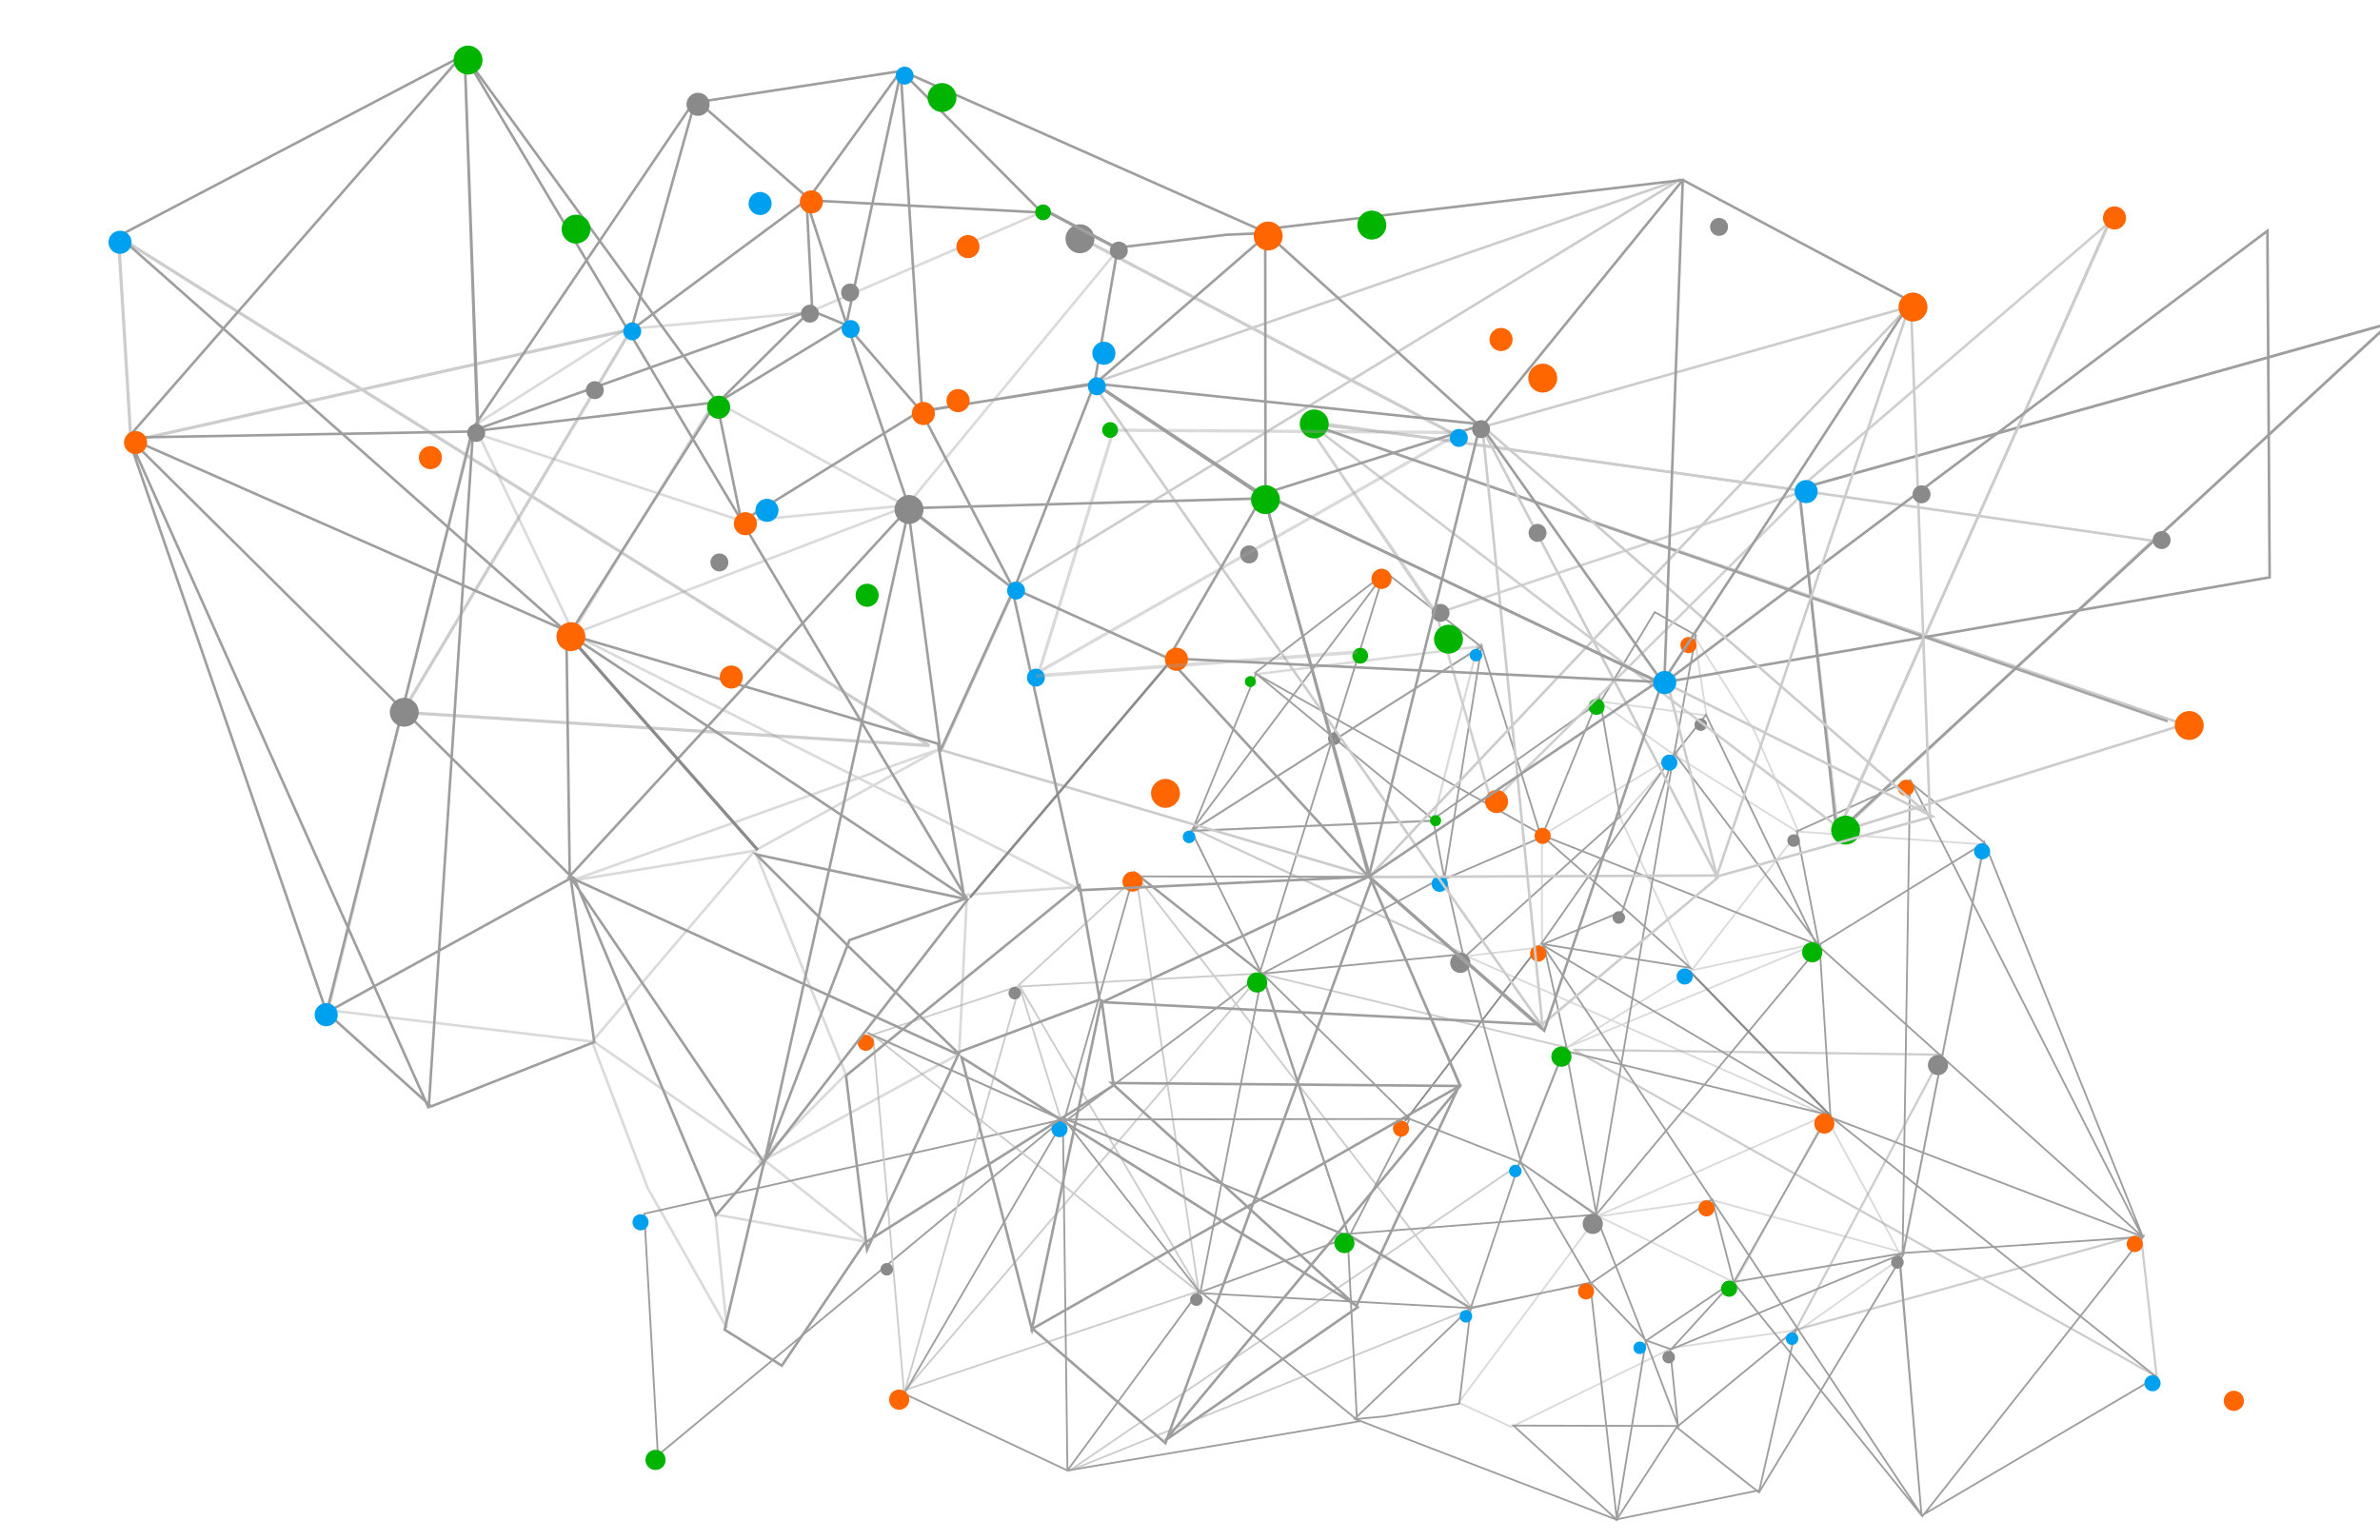 <?xml version="1.0" encoding="UTF-8" standalone="no"?>
<!-- Created with Inkscape (http://www.inkscape.org/) -->

<svg
   xmlns:dc="http://purl.org/dc/elements/1.1/"
   xmlns:cc="http://creativecommons.org/ns#"
   xmlns:rdf="http://www.w3.org/1999/02/22-rdf-syntax-ns#"
   xmlns:svg="http://www.w3.org/2000/svg"
   xmlns="http://www.w3.org/2000/svg"
   xmlns:sodipodi="http://sodipodi.sourceforge.net/DTD/sodipodi-0.dtd"
   xmlns:inkscape="http://www.inkscape.org/namespaces/inkscape"
   width="170"
   height="110"
   viewBox="0 0 170 110"
   id="svg18590"
   version="1.1"
   inkscape:version="0.91 r13725"
   sodipodi:docname="graph-1.svg">
  <defs
     id="defs18592" />
  <sodipodi:namedview
     id="base"
     pagecolor="#ffffff"
     bordercolor="#666666"
     borderopacity="1.0"
     inkscape:pageopacity="0.0"
     inkscape:pageshadow="2"
     inkscape:zoom="5.5509253"
     inkscape:cx="66.356106"
     inkscape:cy="97.941857"
     inkscape:document-units="px"
     inkscape:current-layer="layer1"
     showgrid="false"
     borderlayer="false"
     units="px"
     inkscape:window-width="2000"
     inkscape:window-height="1170"
     inkscape:window-x="0"
     inkscape:window-y="24"
     inkscape:window-maximized="1" />
  <g
     inkscape:label="Layer 1"
     inkscape:groupmode="layer"
     id="layer1"
     transform="translate(0,-942.362)">
    <path
       style="fill:none;fill-rule:evenodd;stroke:#cccccc;stroke-width:0.157px;stroke-linecap:butt;stroke-linejoin:miter;stroke-opacity:0.988"
       d="m 85.233,1001.561 19.423,9.013 z"
       id="path6816-5"
       inkscape:connector-curvature="0" />
    <path
       style="fill:none;fill-rule:evenodd;stroke:#cccccc;stroke-width:0.157px;stroke-linecap:butt;stroke-linejoin:miter;stroke-opacity:0.988"
       d="m 154.05,1040.707 -1.128,-10.152 -24.656,6.816 10.456,-19.657 -26.331,-0.353 z"
       id="path6818-3"
       inkscape:connector-curvature="0" />
    <path
       style="fill:none;fill-rule:evenodd;stroke:#9e9e9e;stroke-width:0.13px;stroke-linecap:butt;stroke-linejoin:miter;stroke-opacity:1"
       d="m 75.88,1022.35 -28.888,23.982 -0.97,-17.259 z"
       id="path6824-3"
       inkscape:connector-curvature="0"
       sodipodi:nodetypes="cccc" />
    <path
       sodipodi:nodetypes="cccccccccc"
       inkscape:connector-curvature="0"
       id="path6832-6"
       d="m 111.769,1017.169 -21.651,-5.229 -25.41,29.706 20.912,-7.039 -3.35,-22.201 -1.136,-7.531 24.009,30.954 -28.791,11.625 32.086,-21.84 z"
       style="fill:none;fill-rule:evenodd;stroke:#cccccc;stroke-width:0.128px;stroke-linecap:butt;stroke-linejoin:miter;stroke-opacity:1" />
    <path
       sodipodi:nodetypes="ccccccccccccccccccccccccccccccc"
       inkscape:connector-curvature="0"
       id="path6834-0"
       d="m 107.942,1044.311 -3.741,-1.742 9.94,-13.35 16.291,-7.184 -25.678,-11.365 5.387,-0.642 -0.004,-7.956 9.595,-5.846 0.143,-0.058 -4.143,4.608 5.091,10.917 9.07,-1.953 -18.014,7.475 8.944,-5.522 7.635,-9.916 -3.13,-7.155 -4.294,-6.782 0.852,5.63 -7.658,-0.997 5.301,3.785 8.816,5.511 13.328,0.918 -5.684,29.174 -13.713,-3.768 -8.091,1.174 9.756,4.739 6.485,-11.859 5.427,10.045 -7.299,5.166 -9.07,1.29 z"
       style="fill:none;fill-rule:evenodd;stroke:#9f9f9f;stroke-width:0.128px;stroke-linecap:butt;stroke-linejoin:miter;stroke-opacity:0.384" />
    <path
       sodipodi:nodetypes="ccccccccccc"
       inkscape:connector-curvature="0"
       id="path6836-1"
       d="m 85.771,1034.785 -23.41,-18.448 2.219,25.586 8.257,-29.137 -10.611,3.534 13.521,5.935 -2.914,-9.413 17.286,-0.936 -8.821,-7.046 -8.513,7.865 z"
       style="fill:none;fill-rule:evenodd;stroke:#cccccc;stroke-width:0.128px;stroke-linecap:butt;stroke-linejoin:miter;stroke-opacity:1" />
    <path
       sodipodi:nodetypes="cccc"
       style="fill:none;fill-rule:evenodd;stroke:#9e9e9e;stroke-width:0.128px;stroke-linecap:butt;stroke-linejoin:miter;stroke-opacity:1"
       d="m 81.04,1004.681 -5.077,17.89 14.209,-10.654 z"
       id="path6838-2"
       inkscape:connector-curvature="0" />
    <path
       sodipodi:nodetypes="cccccccccccccc"
       style="fill:none;fill-rule:evenodd;stroke:#9e9e9e;stroke-width:0.128px;stroke-linecap:butt;stroke-linejoin:miter;stroke-opacity:1"
       d="m 81.35,1004.977 21.784,0.03 -12.972,6.919 14.415,-1.401 4.088,14.916 -7.976,-3.136 -10.534,-10.409 6.203,18.829 4.331,-8.42 -24.435,0.039 20.122,8.393 -10.627,3.933 4.412,-22.725 z"
       id="path6840-8"
       inkscape:connector-curvature="0" />
    <path
       style="fill:none;fill-rule:evenodd;stroke:#9e9e9e;stroke-width:0.128px;stroke-linecap:butt;stroke-linejoin:miter;stroke-opacity:1"
       d="m 75.922,1022.482 -11.343,19.45 11.667,5.487 9.427,-12.835 11.395,9.326 -20.823,3.509 z"
       id="path6842-9"
       inkscape:connector-curvature="0" />
    <path
       sodipodi:nodetypes="cccccccccccccccccccccccccccccccccccccccccccccccccccccccccccccccccccccccccccccccccccccccccccccccccccccccccc"
       style="fill:none;fill-rule:evenodd;stroke:#9e9e9e;stroke-width:0.128;stroke-linecap:butt;stroke-linejoin:miter;stroke-miterlimit:4;stroke-dasharray:none;stroke-opacity:1"
       d="m 75.939,1022.242 9.804,12.508 19.314,1.066 -0.825,6.833 -5.369,0.906 -1.942,0.184 -0.671,-13.228 8.788,5.283 8.541,-1.768 1.912,16.917 -18.729,-7.215 8.298,-7.952 0.006,0 3.494,-10.43 5.056,8.648 -8.575,1.84 -8.903,-5.306 17.845,-1.383 -5.416,-3.769 5.467,3.771 -2.213,-11.999 -3.256,8.224 5.404,3.776 3.563,9.026 6.283,-4.263 -1.515,-5.851 -8.652,5.976 3.921,4.095 -2.102,12.791 -7.368,-6.711 11.771,0.03 -2.333,-6.13 1.758,0.625 0.569,5.591 -0.058,0.044 5.836,4.619 10.373,-17.108 -12.162,2.065 6.752,-11.931 23.439,18.736 -16.774,9.883 -13.487,-16.709 -4.415,4.835 16.316,-6.741 1.572,18.667 -1.607,-18.673 0.345,-0.134 17.035,-1.148 -16.598,-32.677 -0.534,34.04 5.858,-29.523 11.33,28.209 -0.026,-0.059 0.115,-0.123 -15.859,20.087 -27.148,-40.822 20.438,12.153 -18.646,-4.535 -1.707,-7.676 5.63,-2.334 3.688,-11.232 -9.479,13.554 10.648,1.718 -4.835,-4.361 -5.749,-5.068 4.083,-9.998 1.479,8.624 -11.16,10.066 -1.289,-5.642 7.046,-3.038 19.659,7.821 0.779,12.271 22.254,8.51 -23.153,-20.79 11.897,-7.336 -5.439,-4.423 -7.971,3.615 1.593,8.15 -10.359,-13.753 -5.598,33.027 16.037,-19.269 -0.252,-0.026 -7.904,-16.465 -2.294,2.892 1.571,-8.569 -2.937,-1.655 -3.823,6.32 -12.012,8.473 0.812,4.245 2.653,-16.594 -20.614,13.114 -0.119,0.068 4.926,10.027 8.872,-28.557 6.906,5.37 0.017,-0.076 4.189,13.426 -20.296,-11.402 -4.561,11.205 17.319,-0.715 -12.817,-10.564 9.259,-7.113 -13.824,18.408 4.98,10.077 6.288,18.89 z"
       id="path6844-8"
       inkscape:connector-curvature="0" />
    <path
       inkscape:connector-curvature="0"
       id="path6846-9"
       d="m 76.034,1022.435 -14.101,-6.302 z"
       style="fill:none;fill-rule:evenodd;stroke:#9e9e9e;stroke-width:0.128px;stroke-linecap:butt;stroke-linejoin:miter;stroke-opacity:1" />
    <path
       inkscape:connector-curvature="0"
       id="path6848-2"
       d="m 89.652,990.542 12.8,10.343 -17.205,0.741 20.563,-12.967 -6.921,-5.357 -3.624,11.792 z"
       style="fill:none;fill-rule:evenodd;stroke:#000000;stroke-width:0.157px;stroke-linecap:butt;stroke-linejoin:miter;stroke-opacity:0" />
    <path
       style="fill:none;fill-rule:evenodd;stroke:#8a8a8a;stroke-width:0.128px;stroke-linecap:butt;stroke-linejoin:miter;stroke-opacity:1"
       d="m 109.988,1009.887 -9.63,12.566 z"
       id="path6850-4"
       inkscape:connector-curvature="0" />
    <circle
       transform="matrix(0.998,0.071,-0.071,0.998,0,0)"
       style="opacity:1;fill:#ff6600;fill-opacity:1;fill-rule:nonzero;stroke:none;stroke-width:1;stroke-linejoin:round;stroke-miterlimit:4;stroke-dasharray:none;stroke-dashoffset:0;stroke-opacity:1"
       id="circle6852-3"
       cx="151.957"
       cy="996.548"
       r="0.722" />
    <circle
       transform="matrix(0.998,0.071,-0.071,0.998,0,0)"
       r="0.722"
       cy="1034.633"
       cx="137.961"
       id="circle6854-6"
       style="opacity:1;fill:#ff6600;fill-opacity:1;fill-rule:nonzero;stroke:none;stroke-width:1;stroke-linejoin:round;stroke-miterlimit:4;stroke-dasharray:none;stroke-dashoffset:0;stroke-opacity:1" />
    <circle
       transform="matrix(0.998,0.071,-0.071,0.998,0,0)"
       style="opacity:1;fill:#ff6600;fill-opacity:1;fill-rule:nonzero;stroke:none;stroke-width:1;stroke-linejoin:round;stroke-miterlimit:4;stroke-dasharray:none;stroke-dashoffset:0;stroke-opacity:1"
       id="circle6856-0"
       cx="172.326"
       cy="1012.784"
       r="0.577" />
    <circle
       transform="matrix(0.998,0.071,-0.071,0.998,0,0)"
       cy="1014.553"
       cx="148.007"
       id="circle6858-3"
       style="opacity:1;fill:#00a0f0;fill-opacity:1;fill-rule:nonzero;stroke:none;stroke-width:1;stroke-linejoin:round;stroke-miterlimit:4;stroke-dasharray:none;stroke-dashoffset:0;stroke-opacity:1"
       r="0.577" />
    <circle
       transform="matrix(0.998,0.071,-0.071,0.998,0,0)"
       style="opacity:1;fill:#00b400;fill-opacity:1;fill-rule:nonzero;stroke:none;stroke-width:1;stroke-linejoin:round;stroke-miterlimit:4;stroke-dasharray:none;stroke-dashoffset:0;stroke-opacity:1"
       id="circle6860-3"
       cx="161.337"
       cy="1003.104"
       r="0.722" />
    <circle
       transform="matrix(0.998,0.071,-0.071,0.998,0,0)"
       r="0.722"
       cy="1021.222"
       cx="168.873"
       id="circle6862-6"
       style="opacity:1;fill:#00b400;fill-opacity:1;fill-rule:nonzero;stroke:none;stroke-width:1;stroke-linejoin:round;stroke-miterlimit:4;stroke-dasharray:none;stroke-dashoffset:0;stroke-opacity:1" />
    <circle
       transform="matrix(0.998,0.071,-0.071,0.998,0,0)"
       cy="1026.003"
       cx="158.62"
       id="circle6864-2"
       style="opacity:1;fill:#8a8a8a;fill-opacity:1;fill-rule:nonzero;stroke:none;stroke-width:1;stroke-linejoin:round;stroke-miterlimit:4;stroke-dasharray:none;stroke-dashoffset:0;stroke-opacity:1"
       r="0.448" />
    <circle
       transform="matrix(0.998,0.071,-0.071,0.998,0,0)"
       style="opacity:1;fill:#00a0f0;fill-opacity:1;fill-rule:nonzero;stroke:none;stroke-width:1;stroke-linejoin:round;stroke-miterlimit:4;stroke-dasharray:none;stroke-dashoffset:0;stroke-opacity:1"
       id="circle6868-9"
       cx="177.9"
       cy="1025.826"
       r="0.448" />
    <circle
       transform="matrix(0.998,0.071,-0.071,0.998,0,0)"
       cy="1023.441"
       cx="186.327"
       id="circle6870-7"
       style="opacity:1;fill:#ff6600;fill-opacity:1;fill-rule:nonzero;stroke:none;stroke-width:1;stroke-linejoin:round;stroke-miterlimit:4;stroke-dasharray:none;stroke-dashoffset:0;stroke-opacity:1"
       r="0.577" />
    <circle
       transform="matrix(0.998,0.071,-0.071,0.998,0,0)"
       style="opacity:1;fill:#8a8a8a;fill-opacity:1;fill-rule:nonzero;stroke:none;stroke-width:1;stroke-linejoin:round;stroke-miterlimit:4;stroke-dasharray:none;stroke-dashoffset:0;stroke-opacity:1"
       id="circle6874-7"
       cx="175.706"
       cy="1000.68"
       r="0.722" />
    <circle
       transform="matrix(0.998,0.071,-0.071,0.998,0,0)"
       style="opacity:1;fill:#8a8a8a;fill-opacity:1;fill-rule:nonzero;stroke:none;stroke-width:1;stroke-linejoin:round;stroke-miterlimit:4;stroke-dasharray:none;stroke-dashoffset:0;stroke-opacity:1"
       id="circle6876-5"
       cx="186.463"
       cy="1018.601"
       r="0.722" />
    <circle
       transform="matrix(0.998,0.071,-0.071,0.998,0,0)"
       style="opacity:1;fill:#00a0f0;fill-opacity:1;fill-rule:nonzero;stroke:none;stroke-width:1;stroke-linejoin:round;stroke-miterlimit:4;stroke-dasharray:none;stroke-dashoffset:0;stroke-opacity:1"
       id="circle6878-5"
       cx="180.678"
       cy="1015.225"
       r="0.448" />
    <circle
       transform="matrix(0.998,0.071,-0.071,0.998,0,0)"
       r="0.448"
       style="opacity:1;fill:#8a8a8a;fill-opacity:1;fill-rule:nonzero;stroke:none;stroke-width:1;stroke-linejoin:round;stroke-miterlimit:4;stroke-dasharray:none;stroke-dashoffset:0;stroke-opacity:1"
       id="circle6880-0"
       cx="144.133"
       cy="1005.092" />
    <circle
       transform="matrix(0.998,0.071,-0.071,0.998,0,0)"
       r="0.577"
       cy="1009.382"
       cx="133.778"
       id="circle6882-7"
       style="opacity:1;fill:#ff6600;fill-opacity:1;fill-rule:nonzero;stroke:none;stroke-width:1;stroke-linejoin:round;stroke-miterlimit:4;stroke-dasharray:none;stroke-dashoffset:0;stroke-opacity:1" />
    <circle
       transform="matrix(0.998,0.071,-0.071,0.998,0,0)"
       r="0.577"
       style="opacity:1;fill:#00a0f0;fill-opacity:1;fill-rule:nonzero;stroke:none;stroke-width:1;stroke-linejoin:round;stroke-miterlimit:4;stroke-dasharray:none;stroke-dashoffset:0;stroke-opacity:1"
       id="circle6884-3"
       cx="118.646"
       cy="1023.31" />
    <circle
       transform="matrix(0.998,0.071,-0.071,0.998,0,0)"
       style="opacity:1;fill:#00b400;fill-opacity:1;fill-rule:nonzero;stroke:none;stroke-width:1;stroke-linejoin:round;stroke-miterlimit:4;stroke-dasharray:none;stroke-dashoffset:0;stroke-opacity:1"
       id="circle6894-6"
       cx="120.917"
       cy="1040.159"
       r="0.722" />
    <circle
       transform="matrix(0.998,0.071,-0.071,0.998,0,0)"
       style="opacity:1;fill:#00a0f0;fill-opacity:1;fill-rule:nonzero;stroke:none;stroke-width:1;stroke-linejoin:round;stroke-miterlimit:4;stroke-dasharray:none;stroke-dashoffset:0;stroke-opacity:1"
       id="circle6896-2"
       cx="173.837"
       cy="995.153"
       r="0.577" />
    <circle
       transform="matrix(0.998,0.071,-0.071,0.998,0,0)"
       r="0.448"
       cy="1027.188"
       cx="190.434"
       id="circle6904-5"
       style="opacity:1;fill:#00a0f0;fill-opacity:1;fill-rule:nonzero;stroke:none;stroke-width:1;stroke-linejoin:round;stroke-miterlimit:4;stroke-dasharray:none;stroke-dashoffset:0;stroke-opacity:1" />
    <path
       style="fill:none;fill-rule:evenodd;stroke:#9e9e9e;stroke-width:0.128px;stroke-linecap:butt;stroke-linejoin:miter;stroke-opacity:1"
       d="m 119.904,1044.208 -0.051,-0.024 -4.368,6.725 10.185,-2.079 2.61,-11.503 z"
       id="path6906-6"
       inkscape:connector-curvature="0"
       sodipodi:nodetypes="cccccc" />
    <circle
       transform="matrix(0.998,0.071,-0.071,0.998,0,0)"
       style="opacity:1;fill:#00b400;fill-opacity:1;fill-rule:nonzero;stroke:none;stroke-width:1;stroke-linejoin:round;stroke-miterlimit:4;stroke-dasharray:none;stroke-dashoffset:0;stroke-opacity:1"
       id="circle6908-8"
       cx="183.382"
       cy="1006.849"
       r="0.722" />
    <circle
       transform="matrix(0.998,0.071,-0.071,0.998,0,0)"
       cy="999.622"
       cx="181.205"
       id="circle6910-0"
       style="opacity:1;fill:#ff6600;fill-opacity:1;fill-rule:nonzero;stroke:none;stroke-width:1;stroke-linejoin:round;stroke-miterlimit:4;stroke-dasharray:none;stroke-dashoffset:0;stroke-opacity:1"
       r="0.577" />
    <circle
       transform="matrix(0.998,0.071,-0.071,0.998,0,0)"
       cy="1027.706"
       cx="192.543"
       id="circle6912-1"
       style="opacity:1;fill:#8a8a8a;fill-opacity:1;fill-rule:nonzero;stroke:none;stroke-width:1;stroke-linejoin:round;stroke-miterlimit:4;stroke-dasharray:none;stroke-dashoffset:0;stroke-opacity:1"
       r="0.448" />
    <path
       style="fill:none;fill-rule:evenodd;stroke:#8a8a8a;stroke-width:0.157px;stroke-linecap:butt;stroke-linejoin:miter;stroke-opacity:1"
       d="m 120.679,1011.737 10.094,10.367 z"
       id="path6920-5"
       inkscape:connector-curvature="0" />
    <circle
       transform="matrix(0.998,0.071,-0.071,0.998,0,0)"
       r="0.577"
       cy="1000.512"
       cx="191.754"
       id="circle6922-1"
       style="opacity:1;fill:#00a0f0;fill-opacity:1;fill-rule:nonzero;stroke:none;stroke-width:1;stroke-linejoin:round;stroke-miterlimit:4;stroke-dasharray:none;stroke-dashoffset:0;stroke-opacity:1" />
    <circle
       transform="matrix(0.998,0.071,-0.071,0.998,0,0)"
       r="0.448"
       style="opacity:1;fill:#8a8a8a;fill-opacity:1;fill-rule:nonzero;stroke:none;stroke-width:1;stroke-linejoin:round;stroke-miterlimit:4;stroke-dasharray:none;stroke-dashoffset:0;stroke-opacity:1"
       id="circle6924-9"
       cx="186.766"
       cy="996.643" />
    <circle
       transform="matrix(0.998,0.071,-0.071,0.998,0,0)"
       r="0.722"
       cy="998.141"
       cx="200.713"
       id="circle6926-7"
       style="opacity:1;fill:#00b400;fill-opacity:1;fill-rule:nonzero;stroke:none;stroke-width:1;stroke-linejoin:round;stroke-miterlimit:4;stroke-dasharray:none;stroke-dashoffset:0;stroke-opacity:1" />
    <circle
       transform="matrix(0.998,0.071,-0.071,0.998,0,0)"
       r="0.722"
       cy="1010.279"
       cx="202.445"
       id="circle6928-2"
       style="opacity:1;fill:#ff6600;fill-opacity:1;fill-rule:nonzero;stroke:none;stroke-width:1;stroke-linejoin:round;stroke-miterlimit:4;stroke-dasharray:none;stroke-dashoffset:0;stroke-opacity:1" />
    <circle
       transform="matrix(0.998,0.071,-0.071,0.998,0,0)"
       cy="1019.801"
       cx="208.352"
       id="circle6930-0"
       style="opacity:1;fill:#8a8a8a;fill-opacity:1;fill-rule:nonzero;stroke:none;stroke-width:1;stroke-linejoin:round;stroke-miterlimit:4;stroke-dasharray:none;stroke-dashoffset:0;stroke-opacity:1"
       r="0.448" />
    <circle
       transform="matrix(0.998,0.071,-0.071,0.998,0,0)"
       style="opacity:1;fill:#00b400;fill-opacity:1;fill-rule:nonzero;stroke:none;stroke-width:1;stroke-linejoin:round;stroke-miterlimit:4;stroke-dasharray:none;stroke-dashoffset:0;stroke-opacity:1"
       id="circle6934-7"
       cx="196.501"
       cy="1022.526"
       r="0.577" />
    <circle
       transform="matrix(0.998,0.071,-0.071,0.998,0,0)"
       r="0.448"
       style="opacity:1;fill:#8a8a8a;fill-opacity:1;fill-rule:nonzero;stroke:none;stroke-width:1;stroke-linejoin:round;stroke-miterlimit:4;stroke-dasharray:none;stroke-dashoffset:0;stroke-opacity:1"
       id="circle6936-7"
       cx="136.418"
       cy="1025.411" />
    <circle
       transform="matrix(0.998,0.071,-0.071,0.998,0,0)"
       style="opacity:1;fill:#00a0f0;fill-opacity:1;fill-rule:nonzero;stroke:none;stroke-width:1;stroke-linejoin:round;stroke-miterlimit:4;stroke-dasharray:none;stroke-dashoffset:0;stroke-opacity:1"
       id="circle6938-1"
       cx="201.235"
       cy="1025.765"
       r="0.448" />
    <circle
       transform="matrix(0.998,0.071,-0.071,0.998,0,0)"
       style="opacity:1;fill:#ff6600;fill-opacity:1;fill-rule:nonzero;stroke:none;stroke-width:1;stroke-linejoin:round;stroke-miterlimit:4;stroke-dasharray:none;stroke-dashoffset:0;stroke-opacity:1"
       id="circle6940-4"
       cx="194.48"
       cy="1016.918"
       r="0.577" />
    <circle
       transform="matrix(0.998,0.071,-0.071,0.998,0,0)"
       r="0.577"
       style="opacity:1;fill:#00a0f0;fill-opacity:1;fill-rule:nonzero;stroke:none;stroke-width:1;stroke-linejoin:round;stroke-miterlimit:4;stroke-dasharray:none;stroke-dashoffset:0;stroke-opacity:1"
       id="circle6944-8"
       cx="227.13"
       cy="1027.113" />
    <circle
       transform="matrix(0.998,0.071,-0.071,0.998,0,0)"
       r="0.577"
       style="opacity:1;fill:#ff6600;fill-opacity:1;fill-rule:nonzero;stroke:none;stroke-width:1;stroke-linejoin:round;stroke-miterlimit:4;stroke-dasharray:none;stroke-dashoffset:0;stroke-opacity:1"
       id="circle6946-9"
       cx="225.162"
       cy="1017.288" />
    <circle
       transform="matrix(0.998,0.071,-0.071,0.998,0,0)"
       r="0.722"
       cy="1005.539"
       cx="210.241"
       id="circle6948-8"
       style="opacity:1;fill:#8a8a8a;fill-opacity:1;fill-rule:nonzero;stroke:none;stroke-width:1;stroke-linejoin:round;stroke-miterlimit:4;stroke-dasharray:none;stroke-dashoffset:0;stroke-opacity:1" />
    <circle
       transform="matrix(0.998,0.071,-0.071,0.998,0,0)"
       style="opacity:1;fill:#00a0f0;fill-opacity:1;fill-rule:nonzero;stroke:none;stroke-width:1;stroke-linejoin:round;stroke-miterlimit:4;stroke-dasharray:none;stroke-dashoffset:0;stroke-opacity:1"
       id="circle6950-5"
       cx="212.298"
       cy="990.092"
       r="0.577" />
    <circle
       transform="matrix(0.998,0.071,-0.071,0.998,0,0)"
       r="0.577"
       cy="985.954"
       cx="206.558"
       id="circle6952-3"
       style="opacity:1;fill:#ff6600;fill-opacity:1;fill-rule:nonzero;stroke:none;stroke-width:1;stroke-linejoin:round;stroke-miterlimit:4;stroke-dasharray:none;stroke-dashoffset:0;stroke-opacity:1" />
    <circle
       transform="matrix(0.998,0.071,-0.071,0.998,0,0)"
       r="0.722"
       cy="973.725"
       cx="168.151"
       id="circle6954-4"
       style="opacity:1;fill:#ff6600;fill-opacity:1;fill-rule:nonzero;stroke:none;stroke-width:1;stroke-linejoin:round;stroke-miterlimit:4;stroke-dasharray:none;stroke-dashoffset:0;stroke-opacity:1" />
    <path
       inkscape:connector-curvature="0"
       style="opacity:1;fill:#8a8a8a;fill-opacity:1;fill-rule:nonzero;stroke:none;stroke-width:1;stroke-linejoin:round;stroke-miterlimit:4;stroke-dasharray:none;stroke-dashoffset:0;stroke-opacity:1"
       d="m 95.34,994.691 a 0.448,0.448 0 0 0 -0.479,0.416 0.448,0.448 0 0 0 0.416,0.479 0.448,0.448 0 0 0 0.479,-0.415 0.448,0.448 0 0 0 -0.416,-0.479 z"
       id="path6956-3" />
    <path
       style="fill:none;fill-rule:evenodd;stroke:#9f9f9f;stroke-width:0.157px;stroke-linecap:butt;stroke-linejoin:miter;stroke-opacity:0.384"
       d="m 105.545,988.52 -3.17,12.471 -17.302,0.748 20.588,-13.085 z"
       id="path6958-7"
       inkscape:connector-curvature="0"
       sodipodi:nodetypes="ccccc" />
    <circle
       transform="matrix(0.998,0.071,-0.071,0.998,0,0)"
       r="0.394"
       style="opacity:1;fill:#00b400;fill-opacity:1;fill-rule:nonzero;stroke:none;stroke-width:1;stroke-linejoin:round;stroke-miterlimit:4;stroke-dasharray:none;stroke-dashoffset:0;stroke-opacity:1"
       id="circle6960-4"
       cx="159.333"
       cy="981.706" />
    <circle
       transform="matrix(0.998,0.071,-0.071,0.998,0,0)"
       r="0.448"
       cy="993.083"
       cx="155.753"
       id="circle6962-5"
       style="opacity:1;fill:#00a0f0;fill-opacity:1;fill-rule:nonzero;stroke:none;stroke-width:1;stroke-linejoin:round;stroke-miterlimit:4;stroke-dasharray:none;stroke-dashoffset:0;stroke-opacity:1" />
    <path
       inkscape:connector-curvature="0"
       style="opacity:1;fill:#00b400;fill-opacity:1;fill-rule:nonzero;stroke:none;stroke-width:1;stroke-linejoin:round;stroke-miterlimit:4;stroke-dasharray:none;stroke-dashoffset:0;stroke-opacity:1"
       d="m 102.569,1000.6 a 0.394,0.394 0 0 0 -0.421,0.365 0.394,0.394 0 0 0 0.365,0.421 0.394,0.394 0 0 0 0.421,-0.365 0.394,0.394 0 0 0 -0.365,-0.421 z"
       id="path6964-3" />
    <path
       inkscape:connector-curvature="0"
       style="opacity:1;fill:#ff6600;fill-opacity:1;fill-rule:nonzero;stroke:none;stroke-width:1;stroke-linejoin:round;stroke-miterlimit:4;stroke-dasharray:none;stroke-dashoffset:0;stroke-opacity:1"
       d="m 110.229,1001.505 a 0.577,0.577 0 0 0 -0.616,0.535 0.577,0.577 0 0 0 0.534,0.616 0.577,0.577 0 0 0 0.616,-0.534 0.577,0.577 0 0 0 -0.534,-0.616 z"
       id="path6966-0" />
    <circle
       transform="matrix(0.998,0.071,-0.071,0.998,0,0)"
       r="0.577"
       cy="981.75"
       cx="184.11"
       id="circle6968-1"
       style="opacity:1;fill:#00b400;fill-opacity:1;fill-rule:nonzero;stroke:none;stroke-width:1;stroke-linejoin:round;stroke-miterlimit:4;stroke-dasharray:none;stroke-dashoffset:0;stroke-opacity:1" />
    <circle
       transform="matrix(0.998,0.071,-0.071,0.998,0,0)"
       style="opacity:1;fill:#00a0f0;fill-opacity:1;fill-rule:nonzero;stroke:none;stroke-width:1;stroke-linejoin:round;stroke-miterlimit:4;stroke-dasharray:none;stroke-dashoffset:0;stroke-opacity:1"
       id="circle6970-1"
       cx="175.261"
       cy="978.681"
       r="0.448" />
    <path
       style="fill:#9f9f9f;fill-opacity:0.384;fill-rule:evenodd;stroke:#9f9f9f;stroke-width:0.174px;stroke-linecap:butt;stroke-linejoin:miter;stroke-opacity:0.384"
       d="m 89.665,990.537 15.987,-1.987 z"
       id="path6972-2"
       inkscape:connector-curvature="0"
       sodipodi:nodetypes="ccc" />
    <circle
       transform="matrix(0.998,0.071,-0.071,0.998,0,0)"
       r="0.577"
       cy="985.357"
       cx="189.577"
       id="circle6974-4"
       style="opacity:1;fill:#00a0f0;fill-opacity:1;fill-rule:nonzero;stroke:none;stroke-width:1;stroke-linejoin:round;stroke-miterlimit:4;stroke-dasharray:none;stroke-dashoffset:0;stroke-opacity:1" />
    <circle
       transform="matrix(0.998,0.071,-0.071,0.998,0,0)"
       cy="982.492"
       cx="191.622"
       id="circle6976-5"
       style="opacity:1;fill:#8a8a8a;fill-opacity:1;fill-rule:nonzero;stroke:none;stroke-width:1;stroke-linejoin:round;stroke-miterlimit:4;stroke-dasharray:none;stroke-dashoffset:0;stroke-opacity:1"
       r="0.448" />
    <circle
       transform="matrix(0.998,0.071,-0.071,0.998,0,0)"
       r="0.577"
       style="opacity:1;fill:#ff6600;fill-opacity:1;fill-rule:nonzero;stroke:none;stroke-width:1;stroke-linejoin:round;stroke-miterlimit:4;stroke-dasharray:none;stroke-dashoffset:0;stroke-opacity:1"
       id="circle6978-1"
       cx="190.346"
       cy="976.888" />
    <circle
       transform="matrix(0.998,0.071,-0.071,0.998,0,0)"
       r="0.448"
       style="opacity:1;fill:#8a8a8a;fill-opacity:1;fill-rule:nonzero;stroke:none;stroke-width:1;stroke-linejoin:round;stroke-miterlimit:4;stroke-dasharray:none;stroke-dashoffset:0;stroke-opacity:1"
       id="circle6980-8"
       cx="198.823"
       cy="990.279" />
    <circle
       style="opacity:1;fill:#ff6600;fill-opacity:1;fill-rule:nonzero;stroke:none;stroke-width:1;stroke-linejoin:round;stroke-miterlimit:4;stroke-dasharray:none;stroke-dashoffset:0;stroke-opacity:1"
       id="circle7290-0"
       cx="233.01"
       cy="1027.956"
       r="0.722"
       transform="matrix(0.998,0.071,-0.071,0.998,0,0)" />
    <path
       style="fill:none;fill-rule:evenodd;stroke:#cccccc;stroke-width:0.183px;stroke-linecap:butt;stroke-linejoin:miter;stroke-opacity:1"
       d="m 156.011,994.12 -24.736,7.706 19.553,-44.017 -19.027,42.835 -0.525,1.183 39.387,-36.337 -42.181,11.802 2.817,24.627 22.455,-20.928 -52.734,-7.5 -7.654,-0.879 z"
       id="path6231-6"
       inkscape:connector-curvature="0"
       sodipodi:nodetypes="cccccccccccc"
       inkscape:export-filename="/d/datalayer/web/src/main/webapp/content/eric.datalayer.io/ext/images/network.png"
       inkscape:export-xdpi="113.11"
       inkscape:export-ydpi="113.11" />
    <path
       style="fill:none;fill-rule:evenodd;stroke:#9e9e9e;stroke-width:0.186px;stroke-linecap:butt;stroke-linejoin:miter;stroke-opacity:1"
       d="m 170.701,965.449 -39.511,36.452 -2.678,-24.606 z"
       id="path6233-0"
       inkscape:connector-curvature="0"
       sodipodi:nodetypes="cccc"
       inkscape:export-filename="/d/datalayer/web/src/main/webapp/content/eric.datalayer.io/ext/images/network.png"
       inkscape:export-xdpi="113.11"
       inkscape:export-ydpi="113.11" />
    <path
       style="fill:none;fill-rule:evenodd;stroke:#cccccc;stroke-width:0.183px;stroke-linecap:butt;stroke-linejoin:miter;stroke-opacity:0.941"
       d="m 150.695,958.225 -22.297,19.139 -35.065,-4.909 37.981,29.019 -0.044,0.262 z"
       id="path6235-5"
       inkscape:connector-curvature="0"
       sodipodi:nodetypes="cccccc"
       inkscape:export-filename="/d/datalayer/web/src/main/webapp/content/eric.datalayer.io/ext/images/network.png"
       inkscape:export-xdpi="113.11"
       inkscape:export-ydpi="113.11" />
    <path
       style="fill:none;fill-rule:evenodd;stroke:#cccccc;stroke-width:0.183px;stroke-linecap:butt;stroke-linejoin:miter;stroke-opacity:0.898"
       d="m 129.006,977.405 -22.407,22.256 -0.138,-0.235 -3.896,-13.306 -9.509,-13.917 9.434,13.948 0.101,0.046 z"
       id="path6237-0"
       inkscape:connector-curvature="0"
       sodipodi:nodetypes="cccccccc"
       inkscape:export-filename="/d/datalayer/web/src/main/webapp/content/eric.datalayer.io/ext/images/network.png"
       inkscape:export-xdpi="113.11"
       inkscape:export-ydpi="113.11" />
    <circle
       transform="matrix(1,0.018,-0.018,1,0,0)"
       r="1.033"
       cy="991.059"
       cx="174.213"
       id="circle6263-1"
       style="opacity:1;fill:#ff6600;fill-opacity:1;fill-rule:nonzero;stroke:none;stroke-width:1;stroke-linejoin:round;stroke-miterlimit:4;stroke-dasharray:none;stroke-dashoffset:0;stroke-opacity:1"
       inkscape:export-filename="/d/datalayer/web/src/main/webapp/content/eric.datalayer.io/ext/images/network.png"
       inkscape:export-xdpi="113.11"
       inkscape:export-ydpi="113.11" />
    <circle
       transform="matrix(1,0.018,-0.018,1,0,0)"
       r="0.826"
       cy="954.904"
       cx="168.224"
       id="circle6291-7"
       style="opacity:1;fill:#ff6600;fill-opacity:1;fill-rule:nonzero;stroke:none;stroke-width:1;stroke-linejoin:round;stroke-miterlimit:4;stroke-dasharray:none;stroke-dashoffset:0;stroke-opacity:1"
       inkscape:export-filename="/d/datalayer/web/src/main/webapp/content/eric.datalayer.io/ext/images/network.png"
       inkscape:export-xdpi="113.11"
       inkscape:export-ydpi="113.11" />
    <circle
       transform="matrix(1,0.018,-0.018,1,0,0)"
       r="0.826"
       style="opacity:1;fill:#00a0f0;fill-opacity:1;fill-rule:nonzero;stroke:none;stroke-width:1;stroke-linejoin:round;stroke-miterlimit:4;stroke-dasharray:none;stroke-dashoffset:0;stroke-opacity:1"
       id="circle6293-3"
       cx="146.557"
       cy="974.846"
       inkscape:export-filename="/d/datalayer/web/src/main/webapp/content/eric.datalayer.io/ext/images/network.png"
       inkscape:export-xdpi="113.11"
       inkscape:export-ydpi="113.11" />
    <path
       style="fill:none;fill-rule:evenodd;stroke:#9e9e9e;stroke-width:0.183px;stroke-linecap:butt;stroke-linejoin:miter;stroke-opacity:0.918"
       d="M 154.835,993.894 93.331,972.57 Z"
       id="path6295-2"
       inkscape:connector-curvature="0"
       sodipodi:nodetypes="ccc"
       inkscape:export-filename="/d/datalayer/web/src/main/webapp/content/eric.datalayer.io/ext/images/network.png"
       inkscape:export-xdpi="113.11"
       inkscape:export-ydpi="113.11" />
    <circle
       transform="matrix(1,0.018,-0.018,1,0,0)"
       r="0.826"
       style="opacity:1;fill:#ff6600;fill-opacity:1;fill-rule:nonzero;stroke:none;stroke-width:1;stroke-linejoin:round;stroke-miterlimit:4;stroke-dasharray:none;stroke-dashoffset:0;stroke-opacity:1"
       id="circle6297-8"
       cx="124.851"
       cy="997.376"
       inkscape:export-filename="/d/datalayer/web/src/main/webapp/content/eric.datalayer.io/ext/images/network.png"
       inkscape:export-xdpi="113.11"
       inkscape:export-ydpi="113.11" />
    <circle
       transform="matrix(1,0.018,-0.018,1,0,0)"
       cy="983.977"
       cx="120.608"
       id="circle6299-0"
       style="opacity:1;fill:#8a8a8a;fill-opacity:1;fill-rule:nonzero;stroke:none;stroke-width:1;stroke-linejoin:round;stroke-miterlimit:4;stroke-dasharray:none;stroke-dashoffset:0;stroke-opacity:1"
       r="0.642"
       inkscape:export-filename="/d/datalayer/web/src/main/webapp/content/eric.datalayer.io/ext/images/network.png"
       inkscape:export-xdpi="113.11"
       inkscape:export-ydpi="113.11" />
    <circle
       transform="matrix(1,0.018,-0.018,1,0,0)"
       r="1.033"
       cy="970.645"
       cx="111.347"
       id="circle6301-5"
       style="opacity:1;fill:#00b400;fill-opacity:1;fill-rule:nonzero;stroke:none;stroke-width:1;stroke-linejoin:round;stroke-miterlimit:4;stroke-dasharray:none;stroke-dashoffset:0;stroke-opacity:1"
       inkscape:export-filename="/d/datalayer/web/src/main/webapp/content/eric.datalayer.io/ext/images/network.png"
       inkscape:export-xdpi="113.11"
       inkscape:export-ydpi="113.11" />
    <circle
       transform="matrix(1,0.018,-0.018,1,0,0)"
       style="opacity:1;fill:#00b400;fill-opacity:1;fill-rule:nonzero;stroke:none;stroke-width:1;stroke-linejoin:round;stroke-miterlimit:4;stroke-dasharray:none;stroke-dashoffset:0;stroke-opacity:1"
       id="circle6303-6"
       cx="149.81"
       cy="998.971"
       r="1.033"
       inkscape:export-filename="/d/datalayer/web/src/main/webapp/content/eric.datalayer.io/ext/images/network.png"
       inkscape:export-xdpi="113.11"
       inkscape:export-ydpi="113.11" />
    <circle
       transform="matrix(1,0.018,-0.018,1,0,0)"
       r="0.642"
       style="opacity:1;fill:#8a8a8a;fill-opacity:1;fill-rule:nonzero;stroke:none;stroke-width:1;stroke-linejoin:round;stroke-miterlimit:4;stroke-dasharray:none;stroke-dashoffset:0;stroke-opacity:1"
       id="circle6345-5"
       cx="172.004"
       cy="977.853"
       inkscape:export-filename="/d/datalayer/web/src/main/webapp/content/eric.datalayer.io/ext/images/network.png"
       inkscape:export-xdpi="113.11"
       inkscape:export-ydpi="113.11" />
    <path
       inkscape:connector-curvature="0"
       id="path6393-6-8"
       d="M 104.087,973.502 76.952,959.231 Z"
       style="fill:none;fill-rule:evenodd;stroke:#cccccc;stroke-width:0.225px;stroke-linecap:butt;stroke-linejoin:miter;stroke-opacity:0.988"
       inkscape:export-filename="/d/datalayer/web/src/main/webapp/content/eric.datalayer.io/ext/images/network.png"
       inkscape:export-xdpi="113.11"
       inkscape:export-ydpi="113.11" />
    <path
       inkscape:connector-curvature="0"
       id="path6395-8-2"
       d="m 8.46,959.283 0.891,14.599 35.745,-7.993 -16.352,27.366 37.63,2.378 z"
       style="fill:none;fill-rule:evenodd;stroke:#cccccc;stroke-width:0.225px;stroke-linecap:butt;stroke-linejoin:miter;stroke-opacity:0.988"
       inkscape:export-filename="/d/datalayer/web/src/main/webapp/content/eric.datalayer.io/ext/images/network.png"
       inkscape:export-xdpi="113.11"
       inkscape:export-ydpi="113.11" />
    <path
       sodipodi:nodetypes="cccc"
       inkscape:connector-curvature="0"
       id="path6401-1-7"
       d="m 118.941,991.097 43.017,-32.239 0.159,24.751 z"
       style="fill:none;fill-rule:evenodd;stroke:#9e9e9e;stroke-width:0.186px;stroke-linecap:butt;stroke-linejoin:miter;stroke-opacity:1"
       inkscape:export-filename="/d/datalayer/web/src/main/webapp/content/eric.datalayer.io/ext/images/network.png"
       inkscape:export-xdpi="113.11"
       inkscape:export-ydpi="113.11" />
    <path
       style="fill:none;fill-rule:evenodd;stroke:#cccccc;stroke-width:0.183px;stroke-linecap:butt;stroke-linejoin:miter;stroke-opacity:1"
       d="m 67.249,995.953 30.59,9.019 38.451,-40.673 -30.406,8.578 3.21,31.987 1.089,10.851 -32.132,-45.974 42,-14.576 -47.439,28.949 z"
       id="path6409-8-3"
       inkscape:connector-curvature="0"
       sodipodi:nodetypes="cccccccccc"
       inkscape:export-filename="/d/datalayer/web/src/main/webapp/content/eric.datalayer.io/ext/images/network.png"
       inkscape:export-xdpi="113.11"
       inkscape:export-ydpi="113.11" />
    <path
       style="fill:none;fill-rule:evenodd;stroke:#9f9f9f;stroke-width:0.183px;stroke-linecap:butt;stroke-linejoin:miter;stroke-opacity:0.384"
       d="m 74.653,957.411 5.226,2.758 -15.165,18.384 -23.808,9.115 35.912,18.079 -7.75,0.534 -0.559,11.379 -14.137,7.677 -0.208,0.072 6.253,-6.295 -6.503,-15.974 -13.11,2.147 26.293,-9.408 -13.183,7.261 -11.624,13.637 3.968,10.454 5.657,10.005 -0.817,-8.111 10.881,1.97 -7.312,-5.79 -12.216,-8.509 -18.995,-2.261 10.204,-41.316 19.343,6.365 11.654,-1.104 -13.613,-7.471 -10.118,16.498 -7.046,-14.751 10.806,-6.869 13.063,-1.2 z"
       id="path6411-3-1"
       inkscape:connector-curvature="0"
       sodipodi:nodetypes="ccccccccccccccccccccccccccccccc"
       inkscape:export-filename="/d/datalayer/web/src/main/webapp/content/eric.datalayer.io/ext/images/network.png"
       inkscape:export-xdpi="113.11"
       inkscape:export-ydpi="113.11" />
    <path
       style="fill:none;fill-rule:evenodd;stroke:#cccccc;stroke-width:0.183px;stroke-linecap:butt;stroke-linejoin:miter;stroke-opacity:1"
       d="m 105.681,972.61 32.165,28.047 -1.353,-36.747 -13.881,41.081 15.426,-4.299 -18.914,-9.449 3.498,13.668 -24.786,0.109 12.114,10.704 12.733,-10.642 z"
       id="path6413-1-2"
       inkscape:connector-curvature="0"
       sodipodi:nodetypes="ccccccccccc"
       inkscape:export-filename="/d/datalayer/web/src/main/webapp/content/eric.datalayer.io/ext/images/network.png"
       inkscape:export-xdpi="113.11"
       inkscape:export-ydpi="113.11" />
    <path
       inkscape:connector-curvature="0"
       id="path6415-7-1"
       d="m 110.305,1015.998 8.533,-25.223 -21.078,14.224 z"
       style="fill:none;fill-rule:evenodd;stroke:#9e9e9e;stroke-width:0.183px;stroke-linecap:butt;stroke-linejoin:miter;stroke-opacity:1"
       sodipodi:nodetypes="cccc"
       inkscape:export-filename="/d/datalayer/web/src/main/webapp/content/eric.datalayer.io/ext/images/network.png"
       inkscape:export-xdpi="113.11"
       inkscape:export-ydpi="113.11" />
    <path
       inkscape:connector-curvature="0"
       id="path6417-3-9"
       d="m 109.883,1015.552 -31.15,-1.593 19.043,-8.972 -20.713,0.977 -4.784,-21.622 11.182,5.053 14.324,15.634 -7.531,-27.368 -6.793,11.733 34.946,1.683 -28.179,-13.434 15.477,-4.868 -7.926,32.184 z"
       style="fill:none;fill-rule:evenodd;stroke:#9e9e9e;stroke-width:0.183px;stroke-linecap:butt;stroke-linejoin:miter;stroke-opacity:1"
       sodipodi:nodetypes="cccccccccccccc"
       inkscape:export-filename="/d/datalayer/web/src/main/webapp/content/eric.datalayer.io/ext/images/network.png"
       inkscape:export-xdpi="113.11"
       inkscape:export-ydpi="113.11" />
    <path
       inkscape:connector-curvature="0"
       id="path6419-2-9"
       d="m 118.89,990.906 17.604,-27.008 -16.294,-8.677 -14.395,17.684 -15.632,-14.147 30.027,-3.536 z"
       style="fill:none;fill-rule:evenodd;stroke:#9e9e9e;stroke-width:0.183px;stroke-linecap:butt;stroke-linejoin:miter;stroke-opacity:1"
       inkscape:export-filename="/d/datalayer/web/src/main/webapp/content/eric.datalayer.io/ext/images/network.png"
       inkscape:export-xdpi="113.11"
       inkscape:export-ydpi="113.11" />
    <path
       inkscape:connector-curvature="0"
       id="path6421-9-0"
       d="m 118.849,991.247 -13.13,-18.585 -27.544,-2.898 1.666,-9.713 7.742,-0.914 2.79,-0.125 0.019,18.965 -12.191,-8.181 -12.339,1.921 -1.53,-24.328 26.27,11.651 -12.433,10.781 -0.01,0 -5.739,14.666 -6.615,-12.727 12.393,-2.021 12.354,8.222 -25.618,0.709 7.477,5.775 -7.55,-5.782 2.31,17.317 5.241,-11.529 -7.459,-5.784 -4.453,-13.161 -9.288,5.65 1.75,8.475 12.799,-7.93 -5.316,-6.134 3.916,-18.143 10.06,10.121 -16.831,-0.88 2.899,8.933 -2.469,-1.018 -0.415,-8.037 0.086,-0.058 -8.017,-7.021 -16.051,23.727 17.539,-2.088 -10.504,16.582 -32.185,-28.461 24.691,-12.94 18.098,24.854 6.658,-6.6 -23.812,8.479 -0.92,-26.807 0.969,26.817 -0.503,0.166 -24.443,0.429 21.411,47.911 3.186,-48.64 -10.478,41.803 -14.195,-41.146 0.032,0.087 -0.173,0.168 24.108,-27.596 35.919,60.309 -28.363,-18.834 26.342,7.811 1.895,11.098 -8.218,2.937 -6.073,15.8 14.519,-18.709 -15.105,-3.215 6.604,6.58 7.861,7.657 -6.551,14.007 -1.502,-12.438 16.676,-13.6 1.441,8.161 -10.293,3.842 -27.557,-12.583 -0.241,-17.604 -31.219,-13.753 31.631,31.378 -17.535,9.644 7.463,6.712 11.657,-4.602 -1.698,-11.768 13.835,20.404 10.356,-46.833 -24.305,26.414 0.359,0.055 10.131,24.108 3.487,-3.972 -2.856,12.142 4.082,2.575 5.916,-8.765 17.781,-11.262 -0.859,-6.128 -4.975,23.541 30.412,-17.287 0.176,-0.09 -6.331,-14.69 -14.719,40.207 -9.494,-8.171 -0.03,0.107 -5.036,-19.497 28.214,17.749 7.32,-15.7 -24.817,-0.21 17.577,16.019 -13.746,9.513 21.079,-25.341 -6.404,-14.765 -7.648,-27.462 z"
       style="fill:none;fill-rule:evenodd;stroke:#9e9e9e;stroke-width:0.183;stroke-linecap:butt;stroke-linejoin:miter;stroke-miterlimit:4;stroke-dasharray:none;stroke-opacity:1"
       sodipodi:nodetypes="cccccccccccccccccccccccccccccccccccccccccccccccccccccccccccccccccccccccccccccccccccccccccccccccccccccccccc"
       inkscape:export-filename="/d/datalayer/web/src/main/webapp/content/eric.datalayer.io/ext/images/network.png"
       inkscape:export-xdpi="113.11"
       inkscape:export-ydpi="113.11" />
    <path
       style="fill:none;fill-rule:evenodd;stroke:#000000;stroke-width:0.225px;stroke-linecap:butt;stroke-linejoin:miter;stroke-opacity:0"
       d="m 96.983,988.946 -17.569,-15.702 24.657,0.165 -30.329,17.08 9.516,8.153 6.022,-16.605 z"
       id="path6425-7-5"
       inkscape:connector-curvature="0"
       inkscape:export-filename="/d/datalayer/web/src/main/webapp/content/eric.datalayer.io/ext/images/network.png"
       inkscape:export-xdpi="113.11"
       inkscape:export-ydpi="113.11" />
    <path
       inkscape:connector-curvature="0"
       id="path6427-6-5"
       d="M 69.278,1006.493 83.944,989.207 Z"
       style="fill:none;fill-rule:evenodd;stroke:#8a8a8a;stroke-width:0.183px;stroke-linecap:butt;stroke-linejoin:miter;stroke-opacity:1"
       inkscape:export-filename="/d/datalayer/web/src/main/webapp/content/eric.datalayer.io/ext/images/network.png"
       inkscape:export-xdpi="113.11"
       inkscape:export-ydpi="113.11" />
    <circle
       r="1.033"
       cy="-948.941"
       cx="-225.649"
       id="circle6429-8-9"
       style="opacity:1;fill:#ff6600;fill-opacity:1;fill-rule:nonzero;stroke:none;stroke-width:1;stroke-linejoin:round;stroke-miterlimit:4;stroke-dasharray:none;stroke-dashoffset:0;stroke-opacity:1"
       transform="matrix(-0.993,-0.12,0.12,-0.993,0,0)"
       inkscape:export-filename="/d/datalayer/web/src/main/webapp/content/eric.datalayer.io/ext/images/network.png"
       inkscape:export-xdpi="113.11"
       inkscape:export-ydpi="113.11" />
    <circle
       style="opacity:1;fill:#ff6600;fill-opacity:1;fill-rule:nonzero;stroke:none;stroke-width:1;stroke-linejoin:round;stroke-miterlimit:4;stroke-dasharray:none;stroke-dashoffset:0;stroke-opacity:1"
       id="circle6431-1-8"
       cx="-251.292"
       cy="-940.73"
       r="1.033"
       transform="matrix(-0.993,-0.12,0.12,-0.993,0,0)"
       inkscape:export-filename="/d/datalayer/web/src/main/webapp/content/eric.datalayer.io/ext/images/network.png"
       inkscape:export-xdpi="113.11"
       inkscape:export-ydpi="113.11" />
    <circle
       r="0.826"
       cy="-972.015"
       cx="-202.088"
       id="circle6433-8-0"
       style="opacity:1;fill:#ff6600;fill-opacity:1;fill-rule:nonzero;stroke:none;stroke-width:1;stroke-linejoin:round;stroke-miterlimit:4;stroke-dasharray:none;stroke-dashoffset:0;stroke-opacity:1"
       transform="matrix(-0.993,-0.12,0.12,-0.993,0,0)"
       inkscape:export-filename="/d/datalayer/web/src/main/webapp/content/eric.datalayer.io/ext/images/network.png"
       inkscape:export-xdpi="113.11"
       inkscape:export-ydpi="113.11" />
    <circle
       r="0.826"
       style="opacity:1;fill:#00a0f0;fill-opacity:1;fill-rule:nonzero;stroke:none;stroke-width:1;stroke-linejoin:round;stroke-miterlimit:4;stroke-dasharray:none;stroke-dashoffset:0;stroke-opacity:1"
       id="circle6435-8-0"
       cx="-236.907"
       cy="-969.481"
       transform="matrix(-0.993,-0.12,0.12,-0.993,0,0)"
       inkscape:export-filename="/d/datalayer/web/src/main/webapp/content/eric.datalayer.io/ext/images/network.png"
       inkscape:export-xdpi="113.11"
       inkscape:export-ydpi="113.11" />
    <circle
       r="1.033"
       cy="-939.553"
       cx="-212.219"
       id="circle6437-9-1"
       style="opacity:1;fill:#00b400;fill-opacity:1;fill-rule:nonzero;stroke:none;stroke-width:1;stroke-linejoin:round;stroke-miterlimit:4;stroke-dasharray:none;stroke-dashoffset:0;stroke-opacity:1"
       transform="matrix(-0.993,-0.12,0.12,-0.993,0,0)"
       inkscape:export-filename="/d/datalayer/web/src/main/webapp/content/eric.datalayer.io/ext/images/network.png"
       inkscape:export-xdpi="113.11"
       inkscape:export-ydpi="113.11" />
    <circle
       style="opacity:1;fill:#00b400;fill-opacity:1;fill-rule:nonzero;stroke:none;stroke-width:1;stroke-linejoin:round;stroke-miterlimit:4;stroke-dasharray:none;stroke-dashoffset:0;stroke-opacity:1"
       id="circle6439-4-1"
       cx="-207.032"
       cy="-959.932"
       r="1.033"
       transform="matrix(-0.993,-0.12,0.12,-0.993,0,0)"
       inkscape:export-filename="/d/datalayer/web/src/main/webapp/content/eric.datalayer.io/ext/images/network.png"
       inkscape:export-xdpi="113.11"
       inkscape:export-ydpi="113.11" />
    <circle
       r="0.642"
       style="opacity:1;fill:#8a8a8a;fill-opacity:1;fill-rule:nonzero;stroke:none;stroke-width:1;stroke-linejoin:round;stroke-miterlimit:4;stroke-dasharray:none;stroke-dashoffset:0;stroke-opacity:1"
       id="circle6441-9-2"
       cx="-221.712"
       cy="-953.088"
       transform="matrix(-0.993,-0.12,0.12,-0.993,0,0)"
       inkscape:export-filename="/d/datalayer/web/src/main/webapp/content/eric.datalayer.io/ext/images/network.png"
       inkscape:export-xdpi="113.11"
       inkscape:export-ydpi="113.11" />
    <circle
       r="0.642"
       cy="-953.341"
       cx="-194.106"
       id="circle6445-3-1"
       style="opacity:1;fill:#00a0f0;fill-opacity:1;fill-rule:nonzero;stroke:none;stroke-width:1;stroke-linejoin:round;stroke-miterlimit:4;stroke-dasharray:none;stroke-dashoffset:0;stroke-opacity:1"
       transform="matrix(-0.993,-0.12,0.12,-0.993,0,0)"
       inkscape:export-filename="/d/datalayer/web/src/main/webapp/content/eric.datalayer.io/ext/images/network.png"
       inkscape:export-xdpi="113.11"
       inkscape:export-ydpi="113.11" />
    <circle
       r="0.826"
       style="opacity:1;fill:#ff6600;fill-opacity:1;fill-rule:nonzero;stroke:none;stroke-width:1;stroke-linejoin:round;stroke-miterlimit:4;stroke-dasharray:none;stroke-dashoffset:0;stroke-opacity:1"
       id="circle6447-8-9"
       cx="-182.04"
       cy="-956.756"
       transform="matrix(-0.993,-0.12,0.12,-0.993,0,0)"
       inkscape:export-filename="/d/datalayer/web/src/main/webapp/content/eric.datalayer.io/ext/images/network.png"
       inkscape:export-xdpi="113.11"
       inkscape:export-ydpi="113.11" />
    <circle
       style="opacity:1;fill:#ff6600;fill-opacity:1;fill-rule:nonzero;stroke:none;stroke-width:1;stroke-linejoin:round;stroke-miterlimit:4;stroke-dasharray:none;stroke-dashoffset:0;stroke-opacity:1"
       id="circle6449-7-6"
       cx="-204.965"
       cy="-941.217"
       r="1.033"
       transform="matrix(-0.993,-0.12,0.12,-0.993,0,0)"
       inkscape:export-filename="/d/datalayer/web/src/main/webapp/content/eric.datalayer.io/ext/images/network.png"
       inkscape:export-xdpi="113.11"
       inkscape:export-ydpi="113.11" />
    <circle
       r="1.033"
       cy="-943.024"
       cx="-191.645"
       id="circle6451-7-6"
       style="opacity:1;fill:#8a8a8a;fill-opacity:1;fill-rule:nonzero;stroke:none;stroke-width:1;stroke-linejoin:round;stroke-miterlimit:4;stroke-dasharray:none;stroke-dashoffset:0;stroke-opacity:1"
       transform="matrix(-0.993,-0.12,0.12,-0.993,0,0)"
       inkscape:export-filename="/d/datalayer/web/src/main/webapp/content/eric.datalayer.io/ext/images/network.png"
       inkscape:export-xdpi="113.11"
       inkscape:export-ydpi="113.11" />
    <circle
       r="1.033"
       cy="-963.686"
       cx="-181.846"
       id="circle6453-6-9"
       style="opacity:1;fill:#8a8a8a;fill-opacity:1;fill-rule:nonzero;stroke:none;stroke-width:1;stroke-linejoin:round;stroke-miterlimit:4;stroke-dasharray:none;stroke-dashoffset:0;stroke-opacity:1"
       transform="matrix(-0.993,-0.12,0.12,-0.993,0,0)"
       inkscape:export-filename="/d/datalayer/web/src/main/webapp/content/eric.datalayer.io/ext/images/network.png"
       inkscape:export-xdpi="113.11"
       inkscape:export-ydpi="113.11" />
    <circle
       r="0.642"
       cy="-968.519"
       cx="-190.129"
       id="circle6455-3-8"
       style="opacity:1;fill:#00a0f0;fill-opacity:1;fill-rule:nonzero;stroke:none;stroke-width:1;stroke-linejoin:round;stroke-miterlimit:4;stroke-dasharray:none;stroke-dashoffset:0;stroke-opacity:1"
       transform="matrix(-0.993,-0.12,0.12,-0.993,0,0)"
       inkscape:export-filename="/d/datalayer/web/src/main/webapp/content/eric.datalayer.io/ext/images/network.png"
       inkscape:export-xdpi="113.11"
       inkscape:export-ydpi="113.11" />
    <circle
       cy="-936.707"
       cx="-236.852"
       id="circle6457-5-1"
       style="opacity:1;fill:#8a8a8a;fill-opacity:1;fill-rule:nonzero;stroke:none;stroke-width:1;stroke-linejoin:round;stroke-miterlimit:4;stroke-dasharray:none;stroke-dashoffset:0;stroke-opacity:1"
       r="0.642"
       transform="matrix(-0.993,-0.12,0.12,-0.993,0,0)"
       inkscape:export-filename="/d/datalayer/web/src/main/webapp/content/eric.datalayer.io/ext/images/network.png"
       inkscape:export-xdpi="113.11"
       inkscape:export-ydpi="113.11" />
    <circle
       cy="-946.56"
       cx="-222.362"
       id="circle6465-4-6"
       style="opacity:1;fill:#ff6600;fill-opacity:1;fill-rule:nonzero;stroke:none;stroke-width:1;stroke-linejoin:round;stroke-miterlimit:4;stroke-dasharray:none;stroke-dashoffset:0;stroke-opacity:1"
       r="0.826"
       transform="matrix(-0.993,-0.12,0.12,-0.993,0,0)"
       inkscape:export-filename="/d/datalayer/web/src/main/webapp/content/eric.datalayer.io/ext/images/network.png"
       inkscape:export-xdpi="113.11"
       inkscape:export-ydpi="113.11" />
    <circle
       r="0.642"
       style="opacity:1;fill:#8a8a8a;fill-opacity:1;fill-rule:nonzero;stroke:none;stroke-width:1;stroke-linejoin:round;stroke-miterlimit:4;stroke-dasharray:none;stroke-dashoffset:0;stroke-opacity:1"
       id="circle6467-6-6"
       cx="-226.606"
       cy="-959.96"
       transform="matrix(-0.993,-0.12,0.12,-0.993,0,0)"
       inkscape:export-filename="/d/datalayer/web/src/main/webapp/content/eric.datalayer.io/ext/images/network.png"
       inkscape:export-xdpi="113.11"
       inkscape:export-ydpi="113.11" />
    <circle
       style="opacity:1;fill:#00b400;fill-opacity:1;fill-rule:nonzero;stroke:none;stroke-width:1;stroke-linejoin:round;stroke-miterlimit:4;stroke-dasharray:none;stroke-dashoffset:0;stroke-opacity:1"
       id="circle6469-0-0"
       cx="-221.203"
       cy="-968.261"
       r="1.033"
       transform="matrix(-0.993,-0.12,0.12,-0.993,0,0)"
       inkscape:export-filename="/d/datalayer/web/src/main/webapp/content/eric.datalayer.io/ext/images/network.png"
       inkscape:export-xdpi="113.11"
       inkscape:export-ydpi="113.11" />
    <circle
       r="0.826"
       cy="-950.937"
       cx="-194.321"
       id="circle6473-9-1"
       style="opacity:1;fill:#00a0f0;fill-opacity:1;fill-rule:nonzero;stroke:none;stroke-width:1;stroke-linejoin:round;stroke-miterlimit:4;stroke-dasharray:none;stroke-dashoffset:0;stroke-opacity:1"
       transform="matrix(-0.993,-0.12,0.12,-0.993,0,0)"
       inkscape:export-filename="/d/datalayer/web/src/main/webapp/content/eric.datalayer.io/ext/images/network.png"
       inkscape:export-xdpi="113.11"
       inkscape:export-ydpi="113.11" />
    <path
       inkscape:connector-curvature="0"
       id="path6475-1-4"
       d="m 79.897,960.147 -5.379,-2.828 z"
       style="fill:none;fill-rule:evenodd;stroke:#9e9e9e;stroke-width:0.225px;stroke-linecap:butt;stroke-linejoin:miter;stroke-opacity:1"
       inkscape:export-filename="/d/datalayer/web/src/main/webapp/content/eric.datalayer.io/ext/images/network.png"
       inkscape:export-xdpi="113.11"
       inkscape:export-ydpi="113.11" />
    <circle
       cy="-943.529"
       cx="-194.5"
       id="circle6477-4-8"
       style="opacity:1;fill:#8a8a8a;fill-opacity:1;fill-rule:nonzero;stroke:none;stroke-width:1;stroke-linejoin:round;stroke-miterlimit:4;stroke-dasharray:none;stroke-dashoffset:0;stroke-opacity:1"
       r="0.642"
       transform="matrix(-0.993,-0.12,0.12,-0.993,0,0)"
       inkscape:export-filename="/d/datalayer/web/src/main/webapp/content/eric.datalayer.io/ext/images/network.png"
       inkscape:export-xdpi="113.11"
       inkscape:export-ydpi="113.11" />
    <circle
       r="0.564"
       style="opacity:1;fill:#00b400;fill-opacity:1;fill-rule:nonzero;stroke:none;stroke-width:1;stroke-linejoin:round;stroke-miterlimit:4;stroke-dasharray:none;stroke-dashoffset:0;stroke-opacity:1"
       id="circle6479-4-2"
       cx="-188.803"
       cy="-941.466"
       transform="matrix(-0.993,-0.12,0.12,-0.993,0,0)"
       inkscape:export-filename="/d/datalayer/web/src/main/webapp/content/eric.datalayer.io/ext/images/network.png"
       inkscape:export-xdpi="113.11"
       inkscape:export-ydpi="113.11" />
    <circle
       style="opacity:1;fill:#00a0f0;fill-opacity:1;fill-rule:nonzero;stroke:none;stroke-width:1;stroke-linejoin:round;stroke-miterlimit:4;stroke-dasharray:none;stroke-dashoffset:0;stroke-opacity:1"
       id="circle6481-5-3"
       cx="-176.16"
       cy="-951.39"
       r="0.642"
       transform="matrix(-0.993,-0.12,0.12,-0.993,0,0)"
       inkscape:export-filename="/d/datalayer/web/src/main/webapp/content/eric.datalayer.io/ext/images/network.png"
       inkscape:export-xdpi="113.11"
       inkscape:export-ydpi="113.11" />
    <path
       sodipodi:nodetypes="cccccc"
       inkscape:connector-curvature="0"
       id="path6483-3-9"
       d="m 57.539,956.707 0.072,0.038 6.725,-9.306 -14.714,2.248 -4.55,16.265 z"
       style="fill:none;fill-rule:evenodd;stroke:#9e9e9e;stroke-width:0.183px;stroke-linecap:butt;stroke-linejoin:miter;stroke-opacity:1"
       inkscape:export-filename="/d/datalayer/web/src/main/webapp/content/eric.datalayer.io/ext/images/network.png"
       inkscape:export-xdpi="113.11"
       inkscape:export-ydpi="113.11" />
    <circle
       r="1.033"
       cy="-934.191"
       cx="-180.654"
       id="circle6485-4-2"
       style="opacity:1;fill:#00b400;fill-opacity:1;fill-rule:nonzero;stroke:none;stroke-width:1;stroke-linejoin:round;stroke-miterlimit:4;stroke-dasharray:none;stroke-dashoffset:0;stroke-opacity:1"
       transform="matrix(-0.993,-0.12,0.12,-0.993,0,0)"
       inkscape:export-filename="/d/datalayer/web/src/main/webapp/content/eric.datalayer.io/ext/images/network.png"
       inkscape:export-xdpi="113.11"
       inkscape:export-ydpi="113.11" />
    <circle
       r="0.826"
       style="opacity:1;fill:#ff6600;fill-opacity:1;fill-rule:nonzero;stroke:none;stroke-width:1;stroke-linejoin:round;stroke-miterlimit:4;stroke-dasharray:none;stroke-dashoffset:0;stroke-opacity:1"
       id="circle6487-4-4"
       cx="-183.77"
       cy="-944.54"
       transform="matrix(-0.993,-0.12,0.12,-0.993,0,0)"
       inkscape:export-filename="/d/datalayer/web/src/main/webapp/content/eric.datalayer.io/ext/images/network.png"
       inkscape:export-xdpi="113.11"
       inkscape:export-ydpi="113.11" />
    <circle
       r="0.642"
       style="opacity:1;fill:#8a8a8a;fill-opacity:1;fill-rule:nonzero;stroke:none;stroke-width:1;stroke-linejoin:round;stroke-miterlimit:4;stroke-dasharray:none;stroke-dashoffset:0;stroke-opacity:1"
       id="circle6489-9-5"
       cx="-173.14"
       cy="-950.649"
       transform="matrix(-0.993,-0.12,0.12,-0.993,0,0)"
       inkscape:export-filename="/d/datalayer/web/src/main/webapp/content/eric.datalayer.io/ext/images/network.png"
       inkscape:export-xdpi="113.11"
       inkscape:export-ydpi="113.11" />
    <circle
       cy="-942.711"
       cx="-172.286"
       id="circle6491-2-9"
       style="opacity:1;fill:#ff6600;fill-opacity:1;fill-rule:nonzero;stroke:none;stroke-width:1;stroke-linejoin:round;stroke-miterlimit:4;stroke-dasharray:none;stroke-dashoffset:0;stroke-opacity:1"
       r="0.826"
       transform="matrix(-0.993,-0.12,0.12,-0.993,0,0)"
       inkscape:export-filename="/d/datalayer/web/src/main/webapp/content/eric.datalayer.io/ext/images/network.png"
       inkscape:export-xdpi="113.11"
       inkscape:export-ydpi="113.11" />
    <circle
       style="opacity:1;fill:#00a0f0;fill-opacity:1;fill-rule:nonzero;stroke:none;stroke-width:1;stroke-linejoin:round;stroke-miterlimit:4;stroke-dasharray:none;stroke-dashoffset:0;stroke-opacity:1"
       id="circle6493-8-4"
       cx="-177.818"
       cy="-932.957"
       r="0.642"
       transform="matrix(-0.993,-0.12,0.12,-0.993,0,0)"
       inkscape:export-filename="/d/datalayer/web/src/main/webapp/content/eric.datalayer.io/ext/images/network.png"
       inkscape:export-xdpi="113.11"
       inkscape:export-ydpi="113.11" />
    <circle
       r="0.826"
       style="opacity:1;fill:#8a8a8a;fill-opacity:1;fill-rule:nonzero;stroke:none;stroke-width:1;stroke-linejoin:round;stroke-miterlimit:4;stroke-dasharray:none;stroke-dashoffset:0;stroke-opacity:1"
       id="circle6495-0-5"
       cx="-163.416"
       cy="-936.762"
       transform="matrix(-0.993,-0.12,0.12,-0.993,0,0)"
       inkscape:export-filename="/d/datalayer/web/src/main/webapp/content/eric.datalayer.io/ext/images/network.png"
       inkscape:export-xdpi="113.11"
       inkscape:export-ydpi="113.11" />
    <path
       inkscape:connector-curvature="0"
       id="path6497-0-9"
       d="M 54.121,1003.086 40.423,987.542 Z"
       style="fill:none;fill-rule:evenodd;stroke:#8a8a8a;stroke-width:0.225px;stroke-linecap:butt;stroke-linejoin:miter;stroke-opacity:1"
       inkscape:export-filename="/d/datalayer/web/src/main/webapp/content/eric.datalayer.io/ext/images/network.png"
       inkscape:export-xdpi="113.11"
       inkscape:export-ydpi="113.11" />
    <circle
       style="opacity:1;fill:#00a0f0;fill-opacity:1;fill-rule:nonzero;stroke:none;stroke-width:1;stroke-linejoin:round;stroke-miterlimit:4;stroke-dasharray:none;stroke-dashoffset:0;stroke-opacity:1"
       id="circle6499-7-4"
       cx="-168.666"
       cy="-943.265"
       r="0.826"
       transform="matrix(-0.993,-0.12,0.12,-0.993,0,0)"
       inkscape:export-filename="/d/datalayer/web/src/main/webapp/content/eric.datalayer.io/ext/images/network.png"
       inkscape:export-xdpi="113.11"
       inkscape:export-ydpi="113.11" />
    <circle
       cy="-948.805"
       cx="-175.809"
       id="circle6501-4-8"
       style="opacity:1;fill:#8a8a8a;fill-opacity:1;fill-rule:nonzero;stroke:none;stroke-width:1;stroke-linejoin:round;stroke-miterlimit:4;stroke-dasharray:none;stroke-dashoffset:0;stroke-opacity:1"
       r="0.642"
       transform="matrix(-0.993,-0.12,0.12,-0.993,0,0)"
       inkscape:export-filename="/d/datalayer/web/src/main/webapp/content/eric.datalayer.io/ext/images/network.png"
       inkscape:export-xdpi="113.11"
       inkscape:export-ydpi="113.11" />
    <circle
       style="opacity:1;fill:#00b400;fill-opacity:1;fill-rule:nonzero;stroke:none;stroke-width:1;stroke-linejoin:round;stroke-miterlimit:4;stroke-dasharray:none;stroke-dashoffset:0;stroke-opacity:1"
       id="circle6503-9-0"
       cx="-155.838"
       cy="-946.659"
       r="1.033"
       transform="matrix(-0.993,-0.12,0.12,-0.993,0,0)"
       inkscape:export-filename="/d/datalayer/web/src/main/webapp/content/eric.datalayer.io/ext/images/network.png"
       inkscape:export-xdpi="113.11"
       inkscape:export-ydpi="113.11" />
    <circle
       style="opacity:1;fill:#ff6600;fill-opacity:1;fill-rule:nonzero;stroke:none;stroke-width:1;stroke-linejoin:round;stroke-miterlimit:4;stroke-dasharray:none;stroke-dashoffset:0;stroke-opacity:1"
       id="circle6505-2-8"
       cx="-158.963"
       cy="-975.601"
       r="1.033"
       transform="matrix(-0.993,-0.12,0.12,-0.993,0,0)"
       inkscape:export-filename="/d/datalayer/web/src/main/webapp/content/eric.datalayer.io/ext/images/network.png"
       inkscape:export-xdpi="113.11"
       inkscape:export-ydpi="113.11" />
    <circle
       r="0.642"
       style="opacity:1;fill:#8a8a8a;fill-opacity:1;fill-rule:nonzero;stroke:none;stroke-width:1;stroke-linejoin:round;stroke-miterlimit:4;stroke-dasharray:none;stroke-dashoffset:0;stroke-opacity:1"
       id="circle6507-0-1"
       cx="-150.505"
       cy="-961.967"
       transform="matrix(-0.993,-0.12,0.12,-0.993,0,0)"
       inkscape:export-filename="/d/datalayer/web/src/main/webapp/content/eric.datalayer.io/ext/images/network.png"
       inkscape:export-xdpi="113.11"
       inkscape:export-ydpi="113.11" />
    <circle
       r="0.826"
       cy="-958.066"
       cx="-167.473"
       id="circle6511-9-9"
       style="opacity:1;fill:#00b400;fill-opacity:1;fill-rule:nonzero;stroke:none;stroke-width:1;stroke-linejoin:round;stroke-miterlimit:4;stroke-dasharray:none;stroke-dashoffset:0;stroke-opacity:1"
       transform="matrix(-0.993,-0.12,0.12,-0.993,0,0)"
       inkscape:export-filename="/d/datalayer/web/src/main/webapp/content/eric.datalayer.io/ext/images/network.png"
       inkscape:export-xdpi="113.11"
       inkscape:export-ydpi="113.11" />
    <circle
       cy="-953.935"
       cx="-253.501"
       id="circle6513-7-7"
       style="opacity:1;fill:#8a8a8a;fill-opacity:1;fill-rule:nonzero;stroke:none;stroke-width:1;stroke-linejoin:round;stroke-miterlimit:4;stroke-dasharray:none;stroke-dashoffset:0;stroke-opacity:1"
       r="0.642"
       transform="matrix(-0.993,-0.12,0.12,-0.993,0,0)"
       inkscape:export-filename="/d/datalayer/web/src/main/webapp/content/eric.datalayer.io/ext/images/network.png"
       inkscape:export-xdpi="113.11"
       inkscape:export-ydpi="113.11" />
    <circle
       r="0.642"
       cy="-953.428"
       cx="-160.695"
       id="circle6515-5-2"
       style="opacity:1;fill:#00a0f0;fill-opacity:1;fill-rule:nonzero;stroke:none;stroke-width:1;stroke-linejoin:round;stroke-miterlimit:4;stroke-dasharray:none;stroke-dashoffset:0;stroke-opacity:1"
       transform="matrix(-0.993,-0.12,0.12,-0.993,0,0)"
       inkscape:export-filename="/d/datalayer/web/src/main/webapp/content/eric.datalayer.io/ext/images/network.png"
       inkscape:export-xdpi="113.11"
       inkscape:export-ydpi="113.11" />
    <circle
       r="0.826"
       cy="-966.096"
       cx="-170.366"
       id="circle6517-4-9"
       style="opacity:1;fill:#ff6600;fill-opacity:1;fill-rule:nonzero;stroke:none;stroke-width:1;stroke-linejoin:round;stroke-miterlimit:4;stroke-dasharray:none;stroke-dashoffset:0;stroke-opacity:1"
       transform="matrix(-0.993,-0.12,0.12,-0.993,0,0)"
       inkscape:export-filename="/d/datalayer/web/src/main/webapp/content/eric.datalayer.io/ext/images/network.png"
       inkscape:export-xdpi="113.11"
       inkscape:export-ydpi="113.11" />
    <circle
       r="1.033"
       cy="-935.596"
       cx="-146.731"
       id="circle6519-4-7"
       style="opacity:1;fill:#00b400;fill-opacity:1;fill-rule:nonzero;stroke:none;stroke-width:1;stroke-linejoin:round;stroke-miterlimit:4;stroke-dasharray:none;stroke-dashoffset:0;stroke-opacity:1"
       transform="matrix(-0.993,-0.12,0.12,-0.993,0,0)"
       inkscape:export-filename="/d/datalayer/web/src/main/webapp/content/eric.datalayer.io/ext/images/network.png"
       inkscape:export-xdpi="113.11"
       inkscape:export-ydpi="113.11" />
    <circle
       cy="-951.498"
       cx="-123.619"
       id="circle6521-7-3"
       style="opacity:1;fill:#00a0f0;fill-opacity:1;fill-rule:nonzero;stroke:none;stroke-width:1;stroke-linejoin:round;stroke-miterlimit:4;stroke-dasharray:none;stroke-dashoffset:0;stroke-opacity:1"
       r="0.826"
       transform="matrix(-0.993,-0.12,0.12,-0.993,0,0)"
       inkscape:export-filename="/d/datalayer/web/src/main/webapp/content/eric.datalayer.io/ext/images/network.png"
       inkscape:export-xdpi="113.11"
       inkscape:export-ydpi="113.11" />
    <circle
       cy="-965.565"
       cx="-126.435"
       id="circle6523-6-6"
       style="opacity:1;fill:#ff6600;fill-opacity:1;fill-rule:nonzero;stroke:none;stroke-width:1;stroke-linejoin:round;stroke-miterlimit:4;stroke-dasharray:none;stroke-dashoffset:0;stroke-opacity:1"
       r="0.826"
       transform="matrix(-0.993,-0.12,0.12,-0.993,0,0)"
       inkscape:export-filename="/d/datalayer/web/src/main/webapp/content/eric.datalayer.io/ext/images/network.png"
       inkscape:export-xdpi="113.11"
       inkscape:export-ydpi="113.11" />
    <circle
       style="opacity:1;fill:#8a8a8a;fill-opacity:1;fill-rule:nonzero;stroke:none;stroke-width:1;stroke-linejoin:round;stroke-miterlimit:4;stroke-dasharray:none;stroke-dashoffset:0;stroke-opacity:1"
       id="circle6525-2-5"
       cx="-147.799"
       cy="-982.388"
       r="1.033"
       transform="matrix(-0.993,-0.12,0.12,-0.993,0,0)"
       inkscape:export-filename="/d/datalayer/web/src/main/webapp/content/eric.datalayer.io/ext/images/network.png"
       inkscape:export-xdpi="113.11"
       inkscape:export-ydpi="113.11" />
    <circle
       r="0.826"
       cy="-1004.505"
       cx="-144.854"
       id="circle6527-2-2"
       style="opacity:1;fill:#00a0f0;fill-opacity:1;fill-rule:nonzero;stroke:none;stroke-width:1;stroke-linejoin:round;stroke-miterlimit:4;stroke-dasharray:none;stroke-dashoffset:0;stroke-opacity:1"
       transform="matrix(-0.993,-0.12,0.12,-0.993,0,0)"
       inkscape:export-filename="/d/datalayer/web/src/main/webapp/content/eric.datalayer.io/ext/images/network.png"
       inkscape:export-xdpi="113.11"
       inkscape:export-ydpi="113.11" />
    <circle
       style="opacity:1;fill:#ff6600;fill-opacity:1;fill-rule:nonzero;stroke:none;stroke-width:1;stroke-linejoin:round;stroke-miterlimit:4;stroke-dasharray:none;stroke-dashoffset:0;stroke-opacity:1"
       id="circle6529-3-2"
       cx="-147.47"
       cy="-964.109"
       r="0.826"
       transform="matrix(-0.993,-0.12,0.12,-0.993,0,0)"
       inkscape:export-filename="/d/datalayer/web/src/main/webapp/content/eric.datalayer.io/ext/images/network.png"
       inkscape:export-xdpi="113.11"
       inkscape:export-ydpi="113.11" />
    <circle
       style="opacity:1;fill:#ff6600;fill-opacity:1;fill-rule:nonzero;stroke:none;stroke-width:1;stroke-linejoin:round;stroke-miterlimit:4;stroke-dasharray:none;stroke-dashoffset:0;stroke-opacity:1"
       id="circle6531-4-8"
       cx="-202.462"
       cy="-981.619"
       r="1.033"
       transform="matrix(-0.993,-0.12,0.12,-0.993,0,0)"
       inkscape:export-filename="/d/datalayer/web/src/main/webapp/content/eric.datalayer.io/ext/images/network.png"
       inkscape:export-xdpi="113.11"
       inkscape:export-ydpi="113.11" />
    <path
       id="path6533-9-7"
       d="m 89.144,982.608 a 0.642,0.642 0 0 0 0.715,-0.56 0.642,0.642 0 0 0 -0.56,-0.714 0.642,0.642 0 0 0 -0.715,0.56 0.642,0.642 0 0 0 0.56,0.715 z"
       style="opacity:1;fill:#8a8a8a;fill-opacity:1;fill-rule:nonzero;stroke:none;stroke-width:1;stroke-linejoin:round;stroke-miterlimit:4;stroke-dasharray:none;stroke-dashoffset:0;stroke-opacity:1"
       inkscape:connector-curvature="0"
       inkscape:export-filename="/d/datalayer/web/src/main/webapp/content/eric.datalayer.io/ext/images/network.png"
       inkscape:export-xdpi="113.11"
       inkscape:export-ydpi="113.11" />
    <path
       sodipodi:nodetypes="ccccc"
       inkscape:connector-curvature="0"
       id="path6535-4-3"
       d="m 74.111,990.707 5.421,-17.609 24.796,0.162 -30.373,17.247 z"
       style="fill:none;fill-rule:evenodd;stroke:#9f9f9f;stroke-width:0.225px;stroke-linecap:butt;stroke-linejoin:miter;stroke-opacity:0.384"
       inkscape:export-filename="/d/datalayer/web/src/main/webapp/content/eric.datalayer.io/ext/images/network.png"
       inkscape:export-xdpi="113.11"
       inkscape:export-ydpi="113.11" />
    <circle
       cy="-970.192"
       cx="-215.088"
       id="circle6537-5-2"
       style="opacity:1;fill:#00b400;fill-opacity:1;fill-rule:nonzero;stroke:none;stroke-width:1;stroke-linejoin:round;stroke-miterlimit:4;stroke-dasharray:none;stroke-dashoffset:0;stroke-opacity:1"
       r="0.564"
       transform="matrix(-0.993,-0.12,0.12,-0.993,0,0)"
       inkscape:export-filename="/d/datalayer/web/src/main/webapp/content/eric.datalayer.io/ext/images/network.png"
       inkscape:export-xdpi="113.11"
       inkscape:export-ydpi="113.11" />
    <circle
       style="opacity:1;fill:#00a0f0;fill-opacity:1;fill-rule:nonzero;stroke:none;stroke-width:1;stroke-linejoin:round;stroke-miterlimit:4;stroke-dasharray:none;stroke-dashoffset:0;stroke-opacity:1"
       id="circle6539-3-7"
       cx="-220.214"
       cy="-953.902"
       r="0.642"
       transform="matrix(-0.993,-0.12,0.12,-0.993,0,0)"
       inkscape:export-filename="/d/datalayer/web/src/main/webapp/content/eric.datalayer.io/ext/images/network.png"
       inkscape:export-xdpi="113.11"
       inkscape:export-ydpi="113.11" />
    <path
       id="path6541-9-6"
       d="m 79.226,973.643 a 0.564,0.564 0 0 0 0.627,-0.492 0.564,0.564 0 0 0 -0.492,-0.627 0.564,0.564 0 0 0 -0.627,0.492 0.564,0.564 0 0 0 0.492,0.627 z"
       style="opacity:1;fill:#00b400;fill-opacity:1;fill-rule:nonzero;stroke:none;stroke-width:1;stroke-linejoin:round;stroke-miterlimit:4;stroke-dasharray:none;stroke-dashoffset:0;stroke-opacity:1"
       inkscape:connector-curvature="0"
       inkscape:export-filename="/d/datalayer/web/src/main/webapp/content/eric.datalayer.io/ext/images/network.png"
       inkscape:export-xdpi="113.11"
       inkscape:export-ydpi="113.11" />
    <path
       id="path6543-3-5"
       d="m 68.336,971.804 a 0.826,0.826 0 0 0 0.918,-0.721 0.826,0.826 0 0 0 -0.72,-0.918 0.826,0.826 0 0 0 -0.919,0.72 0.826,0.826 0 0 0 0.72,0.919 z"
       style="opacity:1;fill:#ff6600;fill-opacity:1;fill-rule:nonzero;stroke:none;stroke-width:1;stroke-linejoin:round;stroke-miterlimit:4;stroke-dasharray:none;stroke-dashoffset:0;stroke-opacity:1"
       inkscape:connector-curvature="0"
       inkscape:export-filename="/d/datalayer/web/src/main/webapp/content/eric.datalayer.io/ext/images/network.png"
       inkscape:export-xdpi="113.11"
       inkscape:export-ydpi="113.11" />
    <circle
       style="opacity:1;fill:#00b400;fill-opacity:1;fill-rule:nonzero;stroke:none;stroke-width:1;stroke-linejoin:round;stroke-miterlimit:4;stroke-dasharray:none;stroke-dashoffset:0;stroke-opacity:1"
       id="circle6545-7-7"
       cx="-179.612"
       cy="-970.128"
       r="0.826"
       transform="matrix(-0.993,-0.12,0.12,-0.993,0,0)"
       inkscape:export-filename="/d/datalayer/web/src/main/webapp/content/eric.datalayer.io/ext/images/network.png"
       inkscape:export-xdpi="113.11"
       inkscape:export-ydpi="113.11" />
    <circle
       r="0.642"
       cy="-974.522"
       cx="-192.281"
       id="circle6547-3-0"
       style="opacity:1;fill:#00a0f0;fill-opacity:1;fill-rule:nonzero;stroke:none;stroke-width:1;stroke-linejoin:round;stroke-miterlimit:4;stroke-dasharray:none;stroke-dashoffset:0;stroke-opacity:1"
       transform="matrix(-0.993,-0.12,0.12,-0.993,0,0)"
       inkscape:export-filename="/d/datalayer/web/src/main/webapp/content/eric.datalayer.io/ext/images/network.png"
       inkscape:export-xdpi="113.11"
       inkscape:export-ydpi="113.11" />
    <path
       sodipodi:nodetypes="ccc"
       inkscape:connector-curvature="0"
       id="path6549-9-0"
       d="m 96.964,988.952 -23.004,1.704 z"
       style="fill:#9f9f9f;fill-opacity:0.384;fill-rule:evenodd;stroke:#9f9f9f;stroke-width:0.25px;stroke-linecap:butt;stroke-linejoin:miter;stroke-opacity:0.384"
       inkscape:export-filename="/d/datalayer/web/src/main/webapp/content/eric.datalayer.io/ext/images/network.png"
       inkscape:export-xdpi="113.11"
       inkscape:export-ydpi="113.11" />
    <circle
       style="opacity:1;fill:#00a0f0;fill-opacity:1;fill-rule:nonzero;stroke:none;stroke-width:1;stroke-linejoin:round;stroke-miterlimit:4;stroke-dasharray:none;stroke-dashoffset:0;stroke-opacity:1"
       id="circle6551-8-4"
       cx="-171.783"
       cy="-964.964"
       r="0.826"
       transform="matrix(-0.993,-0.12,0.12,-0.993,0,0)"
       inkscape:export-filename="/d/datalayer/web/src/main/webapp/content/eric.datalayer.io/ext/images/network.png"
       inkscape:export-xdpi="113.11"
       inkscape:export-ydpi="113.11" />
    <circle
       r="0.642"
       style="opacity:1;fill:#8a8a8a;fill-opacity:1;fill-rule:nonzero;stroke:none;stroke-width:1;stroke-linejoin:round;stroke-miterlimit:4;stroke-dasharray:none;stroke-dashoffset:0;stroke-opacity:1"
       id="circle6553-5-0"
       cx="-168.856"
       cy="-969.065"
       transform="matrix(-0.993,-0.12,0.12,-0.993,0,0)"
       inkscape:export-filename="/d/datalayer/web/src/main/webapp/content/eric.datalayer.io/ext/images/network.png"
       inkscape:export-xdpi="113.11"
       inkscape:export-ydpi="113.11" />
    <circle
       cy="-977.09"
       cx="-170.682"
       id="circle6555-7-6"
       style="opacity:1;fill:#ff6600;fill-opacity:1;fill-rule:nonzero;stroke:none;stroke-width:1;stroke-linejoin:round;stroke-miterlimit:4;stroke-dasharray:none;stroke-dashoffset:0;stroke-opacity:1"
       r="0.826"
       transform="matrix(-0.993,-0.12,0.12,-0.993,0,0)"
       inkscape:export-filename="/d/datalayer/web/src/main/webapp/content/eric.datalayer.io/ext/images/network.png"
       inkscape:export-xdpi="113.11"
       inkscape:export-ydpi="113.11" />
    <circle
       cy="-957.916"
       cx="-158.546"
       id="circle6557-8-1"
       style="opacity:1;fill:#8a8a8a;fill-opacity:1;fill-rule:nonzero;stroke:none;stroke-width:1;stroke-linejoin:round;stroke-miterlimit:4;stroke-dasharray:none;stroke-dashoffset:0;stroke-opacity:1"
       r="0.642"
       transform="matrix(-0.993,-0.12,0.12,-0.993,0,0)"
       inkscape:export-filename="/d/datalayer/web/src/main/webapp/content/eric.datalayer.io/ext/images/network.png"
       inkscape:export-xdpi="113.11"
       inkscape:export-ydpi="113.11" />
  </g>
</svg>
